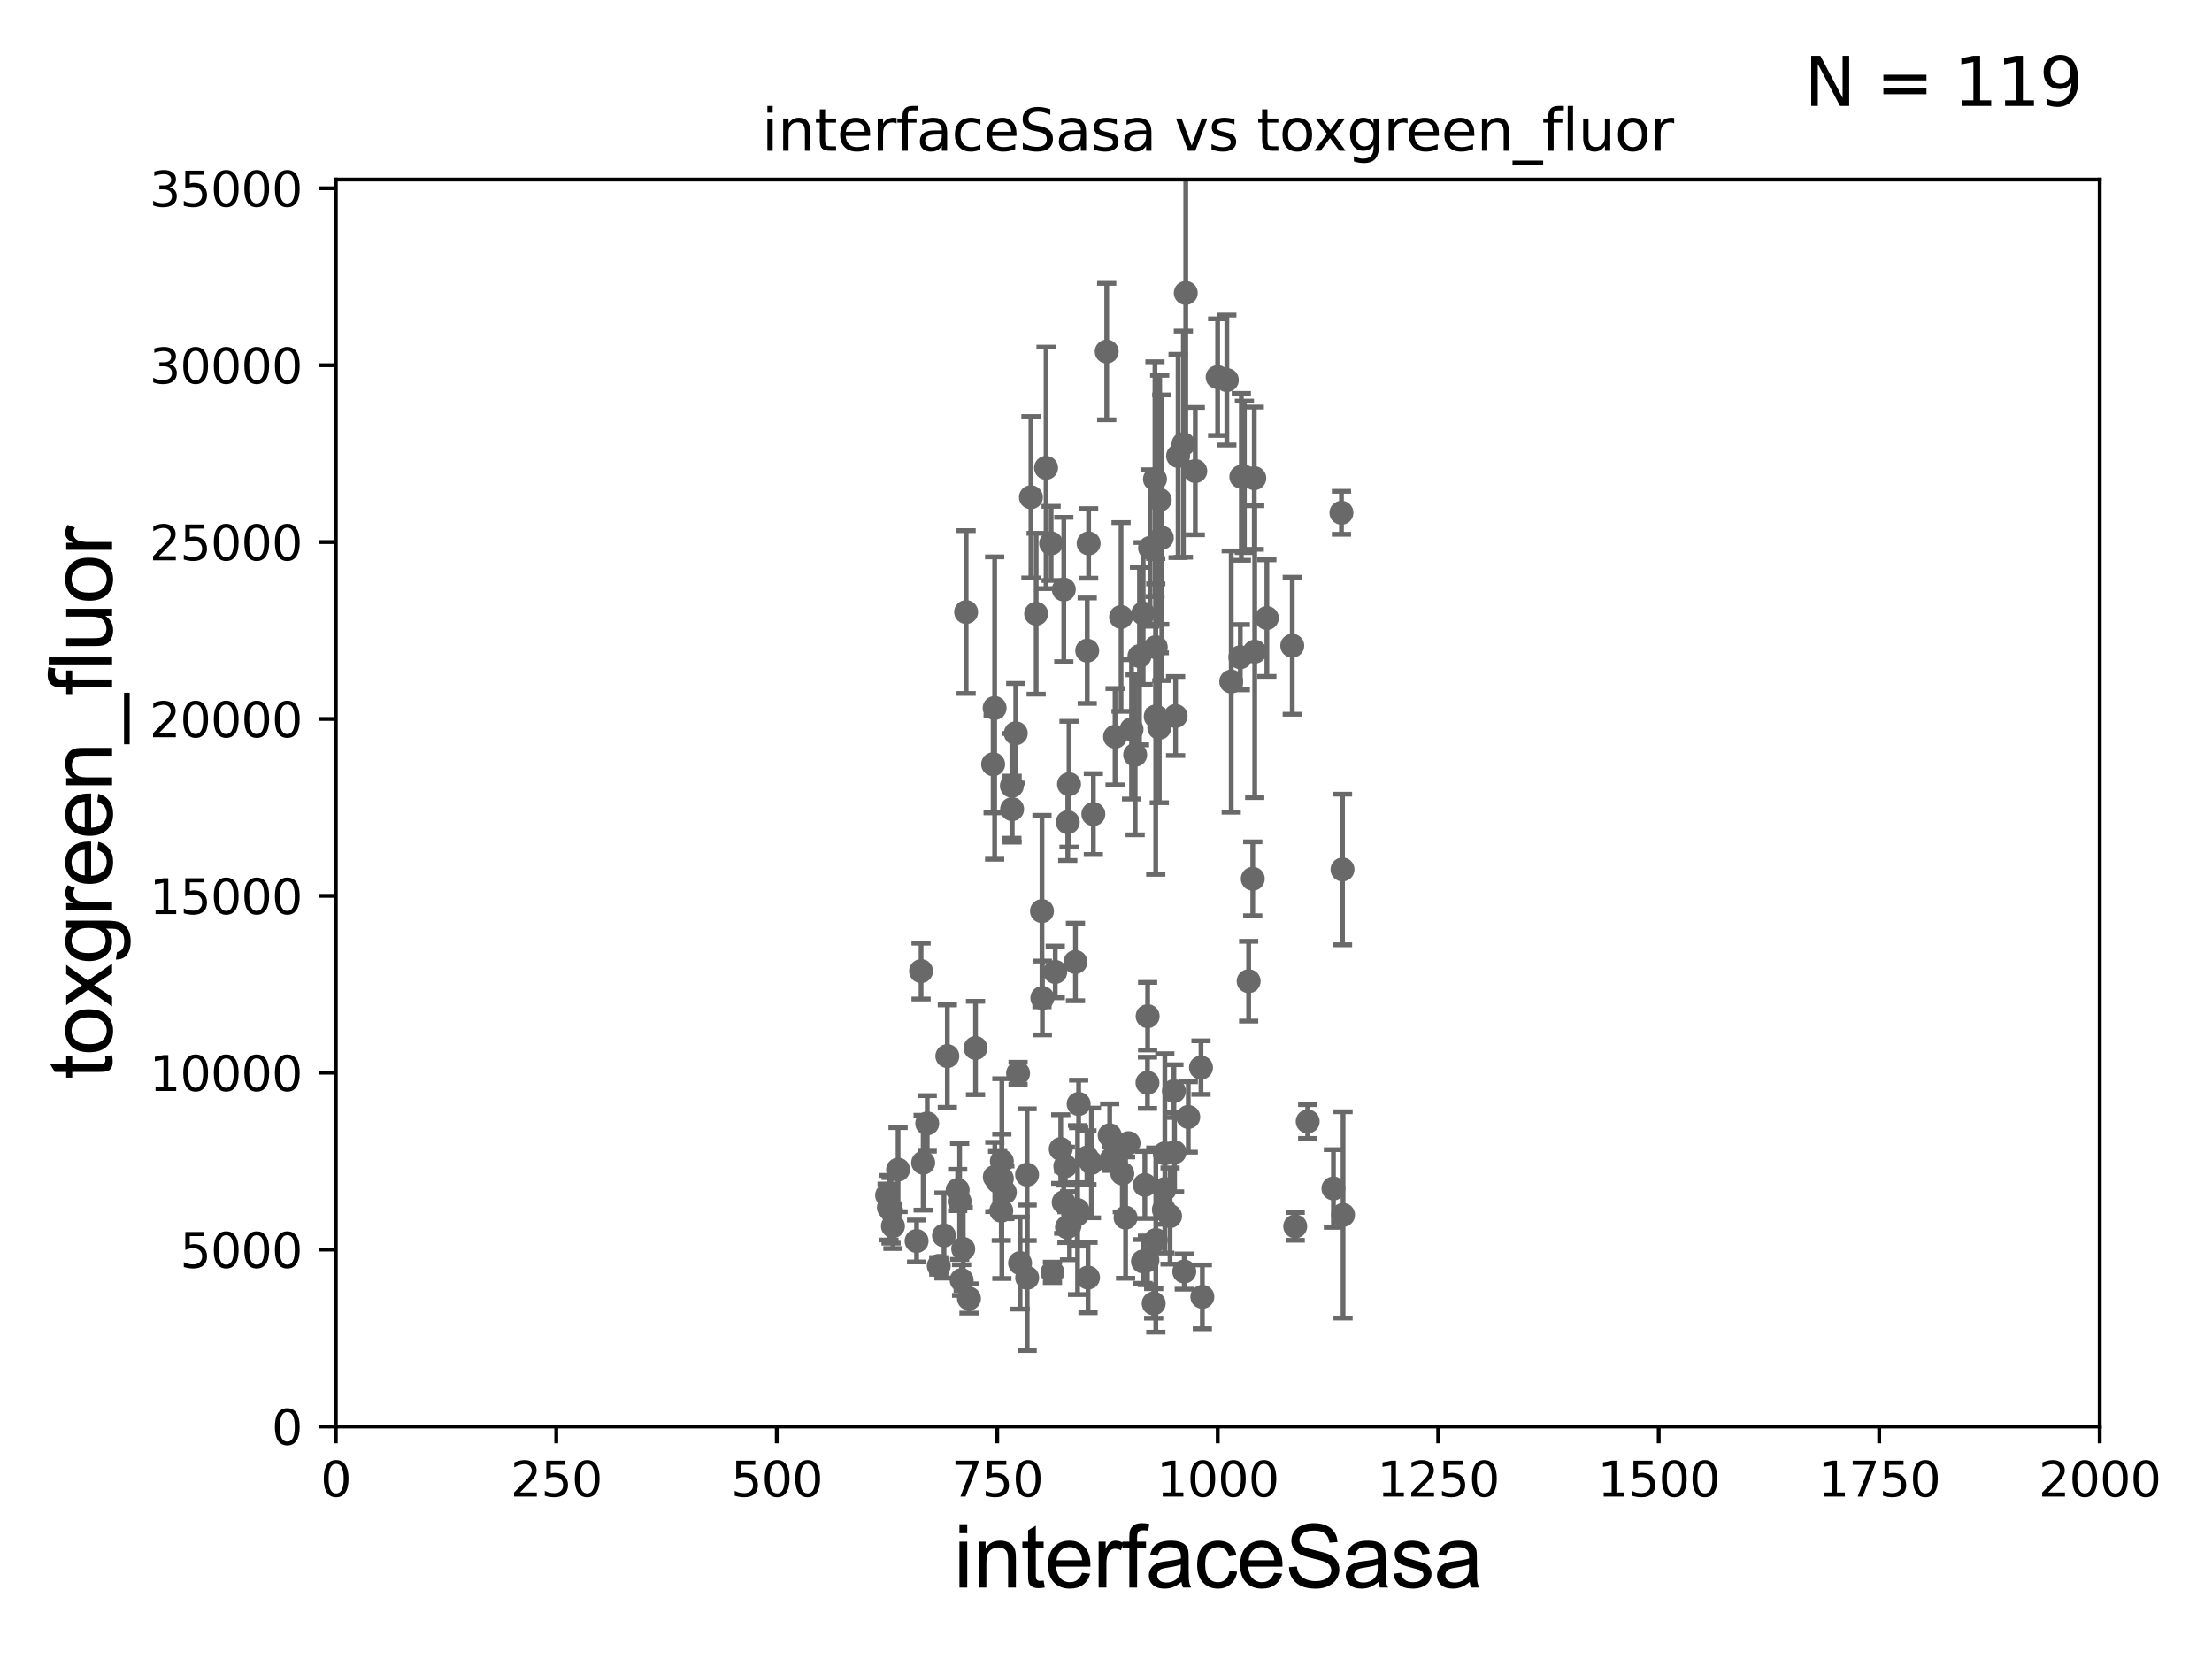<?xml version="1.0" encoding="utf-8" standalone="no"?>
<!DOCTYPE svg PUBLIC "-//W3C//DTD SVG 1.1//EN"
  "http://www.w3.org/Graphics/SVG/1.1/DTD/svg11.dtd">
<svg xmlns:xlink="http://www.w3.org/1999/xlink" width="460.8pt" height="345.6pt" viewBox="0 0 460.8 345.6" xmlns="http://www.w3.org/2000/svg" version="1.1">
 <defs>
  <style type="text/css">*{stroke-linejoin: round; stroke-linecap: butt}</style>
 </defs>
 <g id="figure_1">
  <g id="patch_1">
   <path d="M 0 345.6 
L 460.8 345.6 
L 460.8 0 
L 0 0 
z
" style="fill: #ffffff"/>
  </g>
  <g id="axes_1">
   <g id="patch_2">
    <path d="M 69.95 297.16 
L 437.4 297.16 
L 437.4 37.411 
L 69.95 37.411 
z
" style="fill: #ffffff"/>
   </g>
   <g id="PathCollection_1">
    <defs>
     <path id="m0bb3ff700d" d="M 0 1.118 
C 0.297 1.118 0.581 1 0.791 0.791 
C 1 0.581 1.118 0.297 1.118 0 
C 1.118 -0.297 1 -0.581 0.791 -0.791 
C 0.581 -1 0.297 -1.118 0 -1.118 
C -0.297 -1.118 -0.581 -1 -0.791 -0.791 
C -1 -0.581 -1.118 -0.297 -1.118 0 
C -1.118 0.297 -1 0.581 -0.791 0.791 
C -0.581 1 -0.297 1.118 0 1.118 
z
" style="stroke: #696969"/>
    </defs>
    <g clip-path="url(#p750b5855ef)">
     <use xlink:href="#m0bb3ff700d" x="245.415" y="94.978" style="fill: #696969; stroke: #696969"/>
     <use xlink:href="#m0bb3ff700d" x="193.161" y="234.029" style="fill: #696969; stroke: #696969"/>
     <use xlink:href="#m0bb3ff700d" x="191.877" y="202.296" style="fill: #696969; stroke: #696969"/>
     <use xlink:href="#m0bb3ff700d" x="213.978" y="266.188" style="fill: #696969; stroke: #696969"/>
     <use xlink:href="#m0bb3ff700d" x="235.72" y="151.933" style="fill: #696969; stroke: #696969"/>
     <use xlink:href="#m0bb3ff700d" x="199.502" y="247.897" style="fill: #696969; stroke: #696969"/>
     <use xlink:href="#m0bb3ff700d" x="208.701" y="241.922" style="fill: #696969; stroke: #696969"/>
     <use xlink:href="#m0bb3ff700d" x="240.759" y="149.245" style="fill: #696969; stroke: #696969"/>
     <use xlink:href="#m0bb3ff700d" x="190.944" y="258.526" style="fill: #696969; stroke: #696969"/>
     <use xlink:href="#m0bb3ff700d" x="242.65" y="247.701" style="fill: #696969; stroke: #696969"/>
     <use xlink:href="#m0bb3ff700d" x="224.703" y="229.976" style="fill: #696969; stroke: #696969"/>
     <use xlink:href="#m0bb3ff700d" x="203.222" y="218.317" style="fill: #696969; stroke: #696969"/>
     <use xlink:href="#m0bb3ff700d" x="210.797" y="163.697" style="fill: #696969; stroke: #696969"/>
     <use xlink:href="#m0bb3ff700d" x="209.327" y="248.391" style="fill: #696969; stroke: #696969"/>
     <use xlink:href="#m0bb3ff700d" x="207.202" y="147.5" style="fill: #696969; stroke: #696969"/>
     <use xlink:href="#m0bb3ff700d" x="226.486" y="135.545" style="fill: #696969; stroke: #696969"/>
     <use xlink:href="#m0bb3ff700d" x="187.086" y="243.659" style="fill: #696969; stroke: #696969"/>
     <use xlink:href="#m0bb3ff700d" x="207.237" y="245.186" style="fill: #696969; stroke: #696969"/>
     <use xlink:href="#m0bb3ff700d" x="243.743" y="253.333" style="fill: #696969; stroke: #696969"/>
     <use xlink:href="#m0bb3ff700d" x="279.67" y="181.126" style="fill: #696969; stroke: #696969"/>
     <use xlink:href="#m0bb3ff700d" x="246.701" y="264.892" style="fill: #696969; stroke: #696969"/>
     <use xlink:href="#m0bb3ff700d" x="207.826" y="246.116" style="fill: #696969; stroke: #696969"/>
     <use xlink:href="#m0bb3ff700d" x="263.91" y="128.754" style="fill: #696969; stroke: #696969"/>
     <use xlink:href="#m0bb3ff700d" x="219.247" y="265.067" style="fill: #696969; stroke: #696969"/>
     <use xlink:href="#m0bb3ff700d" x="224.4" y="252.981" style="fill: #696969; stroke: #696969"/>
     <use xlink:href="#m0bb3ff700d" x="250.473" y="270.161" style="fill: #696969; stroke: #696969"/>
     <use xlink:href="#m0bb3ff700d" x="217.062" y="189.796" style="fill: #696969; stroke: #696969"/>
     <use xlink:href="#m0bb3ff700d" x="210.843" y="168.556" style="fill: #696969; stroke: #696969"/>
     <use xlink:href="#m0bb3ff700d" x="231.6" y="241.396" style="fill: #696969; stroke: #696969"/>
     <use xlink:href="#m0bb3ff700d" x="258.38" y="136.912" style="fill: #696969; stroke: #696969"/>
     <use xlink:href="#m0bb3ff700d" x="240.333" y="271.534" style="fill: #696969; stroke: #696969"/>
     <use xlink:href="#m0bb3ff700d" x="261.38" y="135.749" style="fill: #696969; stroke: #696969"/>
     <use xlink:href="#m0bb3ff700d" x="213.959" y="244.705" style="fill: #696969; stroke: #696969"/>
     <use xlink:href="#m0bb3ff700d" x="195.566" y="263.714" style="fill: #696969; stroke: #696969"/>
     <use xlink:href="#m0bb3ff700d" x="200.656" y="260.171" style="fill: #696969; stroke: #696969"/>
     <use xlink:href="#m0bb3ff700d" x="235.099" y="238.14" style="fill: #696969; stroke: #696969"/>
     <use xlink:href="#m0bb3ff700d" x="208.583" y="252.217" style="fill: #696969; stroke: #696969"/>
     <use xlink:href="#m0bb3ff700d" x="260.973" y="183.067" style="fill: #696969; stroke: #696969"/>
     <use xlink:href="#m0bb3ff700d" x="253.655" y="78.559" style="fill: #696969; stroke: #696969"/>
     <use xlink:href="#m0bb3ff700d" x="279.782" y="253.09" style="fill: #696969; stroke: #696969"/>
     <use xlink:href="#m0bb3ff700d" x="221.933" y="242.931" style="fill: #696969; stroke: #696969"/>
     <use xlink:href="#m0bb3ff700d" x="197.35" y="220.006" style="fill: #696969; stroke: #696969"/>
     <use xlink:href="#m0bb3ff700d" x="244.546" y="227.298" style="fill: #696969; stroke: #696969"/>
     <use xlink:href="#m0bb3ff700d" x="200.321" y="266.663" style="fill: #696969; stroke: #696969"/>
     <use xlink:href="#m0bb3ff700d" x="242.455" y="251.989" style="fill: #696969; stroke: #696969"/>
     <use xlink:href="#m0bb3ff700d" x="237.375" y="136.674" style="fill: #696969; stroke: #696969"/>
     <use xlink:href="#m0bb3ff700d" x="220.972" y="239.363" style="fill: #696969; stroke: #696969"/>
     <use xlink:href="#m0bb3ff700d" x="244.683" y="240.023" style="fill: #696969; stroke: #696969"/>
     <use xlink:href="#m0bb3ff700d" x="233.537" y="128.528" style="fill: #696969; stroke: #696969"/>
     <use xlink:href="#m0bb3ff700d" x="185.627" y="252.144" style="fill: #696969; stroke: #696969"/>
     <use xlink:href="#m0bb3ff700d" x="226.429" y="241.152" style="fill: #696969; stroke: #696969"/>
     <use xlink:href="#m0bb3ff700d" x="226.658" y="266.141" style="fill: #696969; stroke: #696969"/>
     <use xlink:href="#m0bb3ff700d" x="269.2" y="134.52" style="fill: #696969; stroke: #696969"/>
     <use xlink:href="#m0bb3ff700d" x="239.073" y="211.691" style="fill: #696969; stroke: #696969"/>
     <use xlink:href="#m0bb3ff700d" x="239.034" y="262.553" style="fill: #696969; stroke: #696969"/>
     <use xlink:href="#m0bb3ff700d" x="212.081" y="223.59" style="fill: #696969; stroke: #696969"/>
     <use xlink:href="#m0bb3ff700d" x="217.141" y="207.894" style="fill: #696969; stroke: #696969"/>
     <use xlink:href="#m0bb3ff700d" x="212.5" y="263.125" style="fill: #696969; stroke: #696969"/>
     <use xlink:href="#m0bb3ff700d" x="208.703" y="245.529" style="fill: #696969; stroke: #696969"/>
     <use xlink:href="#m0bb3ff700d" x="240.778" y="258.322" style="fill: #696969; stroke: #696969"/>
     <use xlink:href="#m0bb3ff700d" x="206.886" y="159.204" style="fill: #696969; stroke: #696969"/>
     <use xlink:href="#m0bb3ff700d" x="186.016" y="255.431" style="fill: #696969; stroke: #696969"/>
     <use xlink:href="#m0bb3ff700d" x="221.584" y="250.46" style="fill: #696969; stroke: #696969"/>
     <use xlink:href="#m0bb3ff700d" x="236.475" y="157.235" style="fill: #696969; stroke: #696969"/>
     <use xlink:href="#m0bb3ff700d" x="258.593" y="99.328" style="fill: #696969; stroke: #696969"/>
     <use xlink:href="#m0bb3ff700d" x="241.505" y="151.608" style="fill: #696969; stroke: #696969"/>
     <use xlink:href="#m0bb3ff700d" x="238.141" y="127.804" style="fill: #696969; stroke: #696969"/>
     <use xlink:href="#m0bb3ff700d" x="227.764" y="169.586" style="fill: #696969; stroke: #696969"/>
     <use xlink:href="#m0bb3ff700d" x="247.539" y="232.681" style="fill: #696969; stroke: #696969"/>
     <use xlink:href="#m0bb3ff700d" x="219.827" y="202.474" style="fill: #696969; stroke: #696969"/>
     <use xlink:href="#m0bb3ff700d" x="260.118" y="204.402" style="fill: #696969; stroke: #696969"/>
     <use xlink:href="#m0bb3ff700d" x="279.448" y="106.821" style="fill: #696969; stroke: #696969"/>
     <use xlink:href="#m0bb3ff700d" x="247.015" y="61.025" style="fill: #696969; stroke: #696969"/>
     <use xlink:href="#m0bb3ff700d" x="261.287" y="99.614" style="fill: #696969; stroke: #696969"/>
     <use xlink:href="#m0bb3ff700d" x="259.227" y="99.335" style="fill: #696969; stroke: #696969"/>
     <use xlink:href="#m0bb3ff700d" x="222.433" y="171.276" style="fill: #696969; stroke: #696969"/>
     <use xlink:href="#m0bb3ff700d" x="222.273" y="255.652" style="fill: #696969; stroke: #696969"/>
     <use xlink:href="#m0bb3ff700d" x="256.486" y="141.982" style="fill: #696969; stroke: #696969"/>
     <use xlink:href="#m0bb3ff700d" x="255.575" y="79.167" style="fill: #696969; stroke: #696969"/>
     <use xlink:href="#m0bb3ff700d" x="221.608" y="122.805" style="fill: #696969; stroke: #696969"/>
     <use xlink:href="#m0bb3ff700d" x="185.192" y="251.586" style="fill: #696969; stroke: #696969"/>
     <use xlink:href="#m0bb3ff700d" x="242.025" y="112.022" style="fill: #696969; stroke: #696969"/>
     <use xlink:href="#m0bb3ff700d" x="233.798" y="244.473" style="fill: #696969; stroke: #696969"/>
     <use xlink:href="#m0bb3ff700d" x="240.599" y="99.816" style="fill: #696969; stroke: #696969"/>
     <use xlink:href="#m0bb3ff700d" x="250.19" y="222.403" style="fill: #696969; stroke: #696969"/>
     <use xlink:href="#m0bb3ff700d" x="215.85" y="127.858" style="fill: #696969; stroke: #696969"/>
     <use xlink:href="#m0bb3ff700d" x="201.262" y="127.504" style="fill: #696969; stroke: #696969"/>
     <use xlink:href="#m0bb3ff700d" x="199.91" y="250.281" style="fill: #696969; stroke: #696969"/>
     <use xlink:href="#m0bb3ff700d" x="230.548" y="73.236" style="fill: #696969; stroke: #696969"/>
     <use xlink:href="#m0bb3ff700d" x="211.6" y="152.757" style="fill: #696969; stroke: #696969"/>
     <use xlink:href="#m0bb3ff700d" x="269.817" y="255.474" style="fill: #696969; stroke: #696969"/>
     <use xlink:href="#m0bb3ff700d" x="234.481" y="253.651" style="fill: #696969; stroke: #696969"/>
     <use xlink:href="#m0bb3ff700d" x="227.362" y="242.266" style="fill: #696969; stroke: #696969"/>
     <use xlink:href="#m0bb3ff700d" x="239.578" y="114.153" style="fill: #696969; stroke: #696969"/>
     <use xlink:href="#m0bb3ff700d" x="241.584" y="104.123" style="fill: #696969; stroke: #696969"/>
     <use xlink:href="#m0bb3ff700d" x="238.488" y="246.844" style="fill: #696969; stroke: #696969"/>
     <use xlink:href="#m0bb3ff700d" x="246.517" y="92.52" style="fill: #696969; stroke: #696969"/>
     <use xlink:href="#m0bb3ff700d" x="244.898" y="149.157" style="fill: #696969; stroke: #696969"/>
     <use xlink:href="#m0bb3ff700d" x="192.313" y="242.21" style="fill: #696969; stroke: #696969"/>
     <use xlink:href="#m0bb3ff700d" x="214.76" y="103.583" style="fill: #696969; stroke: #696969"/>
     <use xlink:href="#m0bb3ff700d" x="240.766" y="134.821" style="fill: #696969; stroke: #696969"/>
     <use xlink:href="#m0bb3ff700d" x="249.001" y="98.139" style="fill: #696969; stroke: #696969"/>
     <use xlink:href="#m0bb3ff700d" x="218.968" y="113.199" style="fill: #696969; stroke: #696969"/>
     <use xlink:href="#m0bb3ff700d" x="222.804" y="255.336" style="fill: #696969; stroke: #696969"/>
     <use xlink:href="#m0bb3ff700d" x="272.413" y="233.628" style="fill: #696969; stroke: #696969"/>
     <use xlink:href="#m0bb3ff700d" x="184.806" y="249.006" style="fill: #696969; stroke: #696969"/>
     <use xlink:href="#m0bb3ff700d" x="238.101" y="262.787" style="fill: #696969; stroke: #696969"/>
     <use xlink:href="#m0bb3ff700d" x="226.779" y="113.2" style="fill: #696969; stroke: #696969"/>
     <use xlink:href="#m0bb3ff700d" x="217.915" y="97.461" style="fill: #696969; stroke: #696969"/>
     <use xlink:href="#m0bb3ff700d" x="224.035" y="200.396" style="fill: #696969; stroke: #696969"/>
     <use xlink:href="#m0bb3ff700d" x="231.169" y="236.498" style="fill: #696969; stroke: #696969"/>
     <use xlink:href="#m0bb3ff700d" x="224.477" y="252.074" style="fill: #696969; stroke: #696969"/>
     <use xlink:href="#m0bb3ff700d" x="222.697" y="163.363" style="fill: #696969; stroke: #696969"/>
     <use xlink:href="#m0bb3ff700d" x="239.039" y="225.561" style="fill: #696969; stroke: #696969"/>
     <use xlink:href="#m0bb3ff700d" x="201.854" y="270.503" style="fill: #696969; stroke: #696969"/>
     <use xlink:href="#m0bb3ff700d" x="196.652" y="257.375" style="fill: #696969; stroke: #696969"/>
     <use xlink:href="#m0bb3ff700d" x="232.288" y="153.471" style="fill: #696969; stroke: #696969"/>
     <use xlink:href="#m0bb3ff700d" x="277.778" y="247.581" style="fill: #696969; stroke: #696969"/>
     <use xlink:href="#m0bb3ff700d" x="242.653" y="240.264" style="fill: #696969; stroke: #696969"/>
    </g>
   </g>
   <g id="matplotlib.axis_1">
    <g id="xtick_1">
     <g id="line2d_1">
      <defs>
       <path id="m72c59bd61c" d="M 0 0 
L 0 3.5 
" style="stroke: #000000; stroke-width: 0.8"/>
      </defs>
      <g>
       <use xlink:href="#m72c59bd61c" x="69.95" y="297.16" style="stroke: #000000; stroke-width: 0.8"/>
      </g>
     </g>
     <g id="text_1">
      <!-- 0 -->
      <g transform="translate(66.769 311.758)scale(0.1 -0.1)">
       <defs>
        <path id="DejaVuSans-30" d="M 2034 4250 
Q 1547 4250 1301 3770 
Q 1056 3291 1056 2328 
Q 1056 1369 1301 889 
Q 1547 409 2034 409 
Q 2525 409 2770 889 
Q 3016 1369 3016 2328 
Q 3016 3291 2770 3770 
Q 2525 4250 2034 4250 
z
M 2034 4750 
Q 2819 4750 3233 4129 
Q 3647 3509 3647 2328 
Q 3647 1150 3233 529 
Q 2819 -91 2034 -91 
Q 1250 -91 836 529 
Q 422 1150 422 2328 
Q 422 3509 836 4129 
Q 1250 4750 2034 4750 
z
" transform="scale(0.016)"/>
       </defs>
       <use xlink:href="#DejaVuSans-30"/>
      </g>
     </g>
    </g>
    <g id="xtick_2">
     <g id="line2d_2">
      <g>
       <use xlink:href="#m72c59bd61c" x="115.881" y="297.16" style="stroke: #000000; stroke-width: 0.8"/>
      </g>
     </g>
     <g id="text_2">
      <!-- 250 -->
      <g transform="translate(106.338 311.758)scale(0.1 -0.1)">
       <defs>
        <path id="DejaVuSans-32" d="M 1228 531 
L 3431 531 
L 3431 0 
L 469 0 
L 469 531 
Q 828 903 1448 1529 
Q 2069 2156 2228 2338 
Q 2531 2678 2651 2914 
Q 2772 3150 2772 3378 
Q 2772 3750 2511 3984 
Q 2250 4219 1831 4219 
Q 1534 4219 1204 4116 
Q 875 4013 500 3803 
L 500 4441 
Q 881 4594 1212 4672 
Q 1544 4750 1819 4750 
Q 2544 4750 2975 4387 
Q 3406 4025 3406 3419 
Q 3406 3131 3298 2873 
Q 3191 2616 2906 2266 
Q 2828 2175 2409 1742 
Q 1991 1309 1228 531 
z
" transform="scale(0.016)"/>
        <path id="DejaVuSans-35" d="M 691 4666 
L 3169 4666 
L 3169 4134 
L 1269 4134 
L 1269 2991 
Q 1406 3038 1543 3061 
Q 1681 3084 1819 3084 
Q 2600 3084 3056 2656 
Q 3513 2228 3513 1497 
Q 3513 744 3044 326 
Q 2575 -91 1722 -91 
Q 1428 -91 1123 -41 
Q 819 9 494 109 
L 494 744 
Q 775 591 1075 516 
Q 1375 441 1709 441 
Q 2250 441 2565 725 
Q 2881 1009 2881 1497 
Q 2881 1984 2565 2268 
Q 2250 2553 1709 2553 
Q 1456 2553 1204 2497 
Q 953 2441 691 2322 
L 691 4666 
z
" transform="scale(0.016)"/>
       </defs>
       <use xlink:href="#DejaVuSans-32"/>
       <use xlink:href="#DejaVuSans-35" x="63.623"/>
       <use xlink:href="#DejaVuSans-30" x="127.246"/>
      </g>
     </g>
    </g>
    <g id="xtick_3">
     <g id="line2d_3">
      <g>
       <use xlink:href="#m72c59bd61c" x="161.812" y="297.16" style="stroke: #000000; stroke-width: 0.8"/>
      </g>
     </g>
     <g id="text_3">
      <!-- 500 -->
      <g transform="translate(152.269 311.758)scale(0.1 -0.1)">
       <use xlink:href="#DejaVuSans-35"/>
       <use xlink:href="#DejaVuSans-30" x="63.623"/>
       <use xlink:href="#DejaVuSans-30" x="127.246"/>
      </g>
     </g>
    </g>
    <g id="xtick_4">
     <g id="line2d_4">
      <g>
       <use xlink:href="#m72c59bd61c" x="207.744" y="297.16" style="stroke: #000000; stroke-width: 0.8"/>
      </g>
     </g>
     <g id="text_4">
      <!-- 750 -->
      <g transform="translate(198.2 311.758)scale(0.1 -0.1)">
       <defs>
        <path id="DejaVuSans-37" d="M 525 4666 
L 3525 4666 
L 3525 4397 
L 1831 0 
L 1172 0 
L 2766 4134 
L 525 4134 
L 525 4666 
z
" transform="scale(0.016)"/>
       </defs>
       <use xlink:href="#DejaVuSans-37"/>
       <use xlink:href="#DejaVuSans-35" x="63.623"/>
       <use xlink:href="#DejaVuSans-30" x="127.246"/>
      </g>
     </g>
    </g>
    <g id="xtick_5">
     <g id="line2d_5">
      <g>
       <use xlink:href="#m72c59bd61c" x="253.675" y="297.16" style="stroke: #000000; stroke-width: 0.8"/>
      </g>
     </g>
     <g id="text_5">
      <!-- 1000 -->
      <g transform="translate(240.95 311.758)scale(0.1 -0.1)">
       <defs>
        <path id="DejaVuSans-31" d="M 794 531 
L 1825 531 
L 1825 4091 
L 703 3866 
L 703 4441 
L 1819 4666 
L 2450 4666 
L 2450 531 
L 3481 531 
L 3481 0 
L 794 0 
L 794 531 
z
" transform="scale(0.016)"/>
       </defs>
       <use xlink:href="#DejaVuSans-31"/>
       <use xlink:href="#DejaVuSans-30" x="63.623"/>
       <use xlink:href="#DejaVuSans-30" x="127.246"/>
       <use xlink:href="#DejaVuSans-30" x="190.869"/>
      </g>
     </g>
    </g>
    <g id="xtick_6">
     <g id="line2d_6">
      <g>
       <use xlink:href="#m72c59bd61c" x="299.606" y="297.16" style="stroke: #000000; stroke-width: 0.8"/>
      </g>
     </g>
     <g id="text_6">
      <!-- 1250 -->
      <g transform="translate(286.881 311.758)scale(0.1 -0.1)">
       <use xlink:href="#DejaVuSans-31"/>
       <use xlink:href="#DejaVuSans-32" x="63.623"/>
       <use xlink:href="#DejaVuSans-35" x="127.246"/>
       <use xlink:href="#DejaVuSans-30" x="190.869"/>
      </g>
     </g>
    </g>
    <g id="xtick_7">
     <g id="line2d_7">
      <g>
       <use xlink:href="#m72c59bd61c" x="345.538" y="297.16" style="stroke: #000000; stroke-width: 0.8"/>
      </g>
     </g>
     <g id="text_7">
      <!-- 1500 -->
      <g transform="translate(332.812 311.758)scale(0.1 -0.1)">
       <use xlink:href="#DejaVuSans-31"/>
       <use xlink:href="#DejaVuSans-35" x="63.623"/>
       <use xlink:href="#DejaVuSans-30" x="127.246"/>
       <use xlink:href="#DejaVuSans-30" x="190.869"/>
      </g>
     </g>
    </g>
    <g id="xtick_8">
     <g id="line2d_8">
      <g>
       <use xlink:href="#m72c59bd61c" x="391.469" y="297.16" style="stroke: #000000; stroke-width: 0.8"/>
      </g>
     </g>
     <g id="text_8">
      <!-- 1750 -->
      <g transform="translate(378.744 311.758)scale(0.1 -0.1)">
       <use xlink:href="#DejaVuSans-31"/>
       <use xlink:href="#DejaVuSans-37" x="63.623"/>
       <use xlink:href="#DejaVuSans-35" x="127.246"/>
       <use xlink:href="#DejaVuSans-30" x="190.869"/>
      </g>
     </g>
    </g>
    <g id="xtick_9">
     <g id="line2d_9">
      <g>
       <use xlink:href="#m72c59bd61c" x="437.4" y="297.16" style="stroke: #000000; stroke-width: 0.8"/>
      </g>
     </g>
     <g id="text_9">
      <!-- 2000 -->
      <g transform="translate(424.675 311.758)scale(0.1 -0.1)">
       <use xlink:href="#DejaVuSans-32"/>
       <use xlink:href="#DejaVuSans-30" x="63.623"/>
       <use xlink:href="#DejaVuSans-30" x="127.246"/>
       <use xlink:href="#DejaVuSans-30" x="190.869"/>
      </g>
     </g>
    </g>
    <g id="text_10">
     <!-- interfaceSasa -->
     <g transform="translate(198.646 330.722)scale(0.18 -0.18)">
      <defs>
       <path id="ArialMT-69" d="M 425 3934 
L 425 4581 
L 988 4581 
L 988 3934 
L 425 3934 
z
M 425 0 
L 425 3319 
L 988 3319 
L 988 0 
L 425 0 
z
" transform="scale(0.016)"/>
       <path id="ArialMT-6e" d="M 422 0 
L 422 3319 
L 928 3319 
L 928 2847 
Q 1294 3394 1984 3394 
Q 2284 3394 2536 3286 
Q 2788 3178 2913 3003 
Q 3038 2828 3088 2588 
Q 3119 2431 3119 2041 
L 3119 0 
L 2556 0 
L 2556 2019 
Q 2556 2363 2490 2533 
Q 2425 2703 2258 2804 
Q 2091 2906 1866 2906 
Q 1506 2906 1245 2678 
Q 984 2450 984 1813 
L 984 0 
L 422 0 
z
" transform="scale(0.016)"/>
       <path id="ArialMT-74" d="M 1650 503 
L 1731 6 
Q 1494 -44 1306 -44 
Q 1000 -44 831 53 
Q 663 150 594 308 
Q 525 466 525 972 
L 525 2881 
L 113 2881 
L 113 3319 
L 525 3319 
L 525 4141 
L 1084 4478 
L 1084 3319 
L 1650 3319 
L 1650 2881 
L 1084 2881 
L 1084 941 
Q 1084 700 1114 631 
Q 1144 563 1211 522 
Q 1278 481 1403 481 
Q 1497 481 1650 503 
z
" transform="scale(0.016)"/>
       <path id="ArialMT-65" d="M 2694 1069 
L 3275 997 
Q 3138 488 2766 206 
Q 2394 -75 1816 -75 
Q 1088 -75 661 373 
Q 234 822 234 1631 
Q 234 2469 665 2931 
Q 1097 3394 1784 3394 
Q 2450 3394 2872 2941 
Q 3294 2488 3294 1666 
Q 3294 1616 3291 1516 
L 816 1516 
Q 847 969 1125 678 
Q 1403 388 1819 388 
Q 2128 388 2347 550 
Q 2566 713 2694 1069 
z
M 847 1978 
L 2700 1978 
Q 2663 2397 2488 2606 
Q 2219 2931 1791 2931 
Q 1403 2931 1139 2672 
Q 875 2413 847 1978 
z
" transform="scale(0.016)"/>
       <path id="ArialMT-72" d="M 416 0 
L 416 3319 
L 922 3319 
L 922 2816 
Q 1116 3169 1280 3281 
Q 1444 3394 1641 3394 
Q 1925 3394 2219 3213 
L 2025 2691 
Q 1819 2813 1613 2813 
Q 1428 2813 1281 2702 
Q 1134 2591 1072 2394 
Q 978 2094 978 1738 
L 978 0 
L 416 0 
z
" transform="scale(0.016)"/>
       <path id="ArialMT-66" d="M 556 0 
L 556 2881 
L 59 2881 
L 59 3319 
L 556 3319 
L 556 3672 
Q 556 4006 616 4169 
Q 697 4388 901 4523 
Q 1106 4659 1475 4659 
Q 1713 4659 2000 4603 
L 1916 4113 
Q 1741 4144 1584 4144 
Q 1328 4144 1222 4034 
Q 1116 3925 1116 3625 
L 1116 3319 
L 1763 3319 
L 1763 2881 
L 1116 2881 
L 1116 0 
L 556 0 
z
" transform="scale(0.016)"/>
       <path id="ArialMT-61" d="M 2588 409 
Q 2275 144 1986 34 
Q 1697 -75 1366 -75 
Q 819 -75 525 192 
Q 231 459 231 875 
Q 231 1119 342 1320 
Q 453 1522 633 1644 
Q 813 1766 1038 1828 
Q 1203 1872 1538 1913 
Q 2219 1994 2541 2106 
Q 2544 2222 2544 2253 
Q 2544 2597 2384 2738 
Q 2169 2928 1744 2928 
Q 1347 2928 1158 2789 
Q 969 2650 878 2297 
L 328 2372 
Q 403 2725 575 2942 
Q 747 3159 1072 3276 
Q 1397 3394 1825 3394 
Q 2250 3394 2515 3294 
Q 2781 3194 2906 3042 
Q 3031 2891 3081 2659 
Q 3109 2516 3109 2141 
L 3109 1391 
Q 3109 606 3145 398 
Q 3181 191 3288 0 
L 2700 0 
Q 2613 175 2588 409 
z
M 2541 1666 
Q 2234 1541 1622 1453 
Q 1275 1403 1131 1340 
Q 988 1278 909 1158 
Q 831 1038 831 891 
Q 831 666 1001 516 
Q 1172 366 1500 366 
Q 1825 366 2078 508 
Q 2331 650 2450 897 
Q 2541 1088 2541 1459 
L 2541 1666 
z
" transform="scale(0.016)"/>
       <path id="ArialMT-63" d="M 2588 1216 
L 3141 1144 
Q 3050 572 2676 248 
Q 2303 -75 1759 -75 
Q 1078 -75 664 370 
Q 250 816 250 1647 
Q 250 2184 428 2587 
Q 606 2991 970 3192 
Q 1334 3394 1763 3394 
Q 2303 3394 2647 3120 
Q 2991 2847 3088 2344 
L 2541 2259 
Q 2463 2594 2264 2762 
Q 2066 2931 1784 2931 
Q 1359 2931 1093 2626 
Q 828 2322 828 1663 
Q 828 994 1084 691 
Q 1341 388 1753 388 
Q 2084 388 2306 591 
Q 2528 794 2588 1216 
z
" transform="scale(0.016)"/>
       <path id="ArialMT-53" d="M 288 1472 
L 859 1522 
Q 900 1178 1048 958 
Q 1197 738 1509 602 
Q 1822 466 2213 466 
Q 2559 466 2825 569 
Q 3091 672 3220 851 
Q 3350 1031 3350 1244 
Q 3350 1459 3225 1620 
Q 3100 1781 2813 1891 
Q 2628 1963 1997 2114 
Q 1366 2266 1113 2400 
Q 784 2572 623 2826 
Q 463 3081 463 3397 
Q 463 3744 659 4045 
Q 856 4347 1234 4503 
Q 1613 4659 2075 4659 
Q 2584 4659 2973 4495 
Q 3363 4331 3572 4012 
Q 3781 3694 3797 3291 
L 3216 3247 
Q 3169 3681 2898 3903 
Q 2628 4125 2100 4125 
Q 1550 4125 1298 3923 
Q 1047 3722 1047 3438 
Q 1047 3191 1225 3031 
Q 1400 2872 2139 2705 
Q 2878 2538 3153 2413 
Q 3553 2228 3743 1945 
Q 3934 1663 3934 1294 
Q 3934 928 3725 604 
Q 3516 281 3123 101 
Q 2731 -78 2241 -78 
Q 1619 -78 1198 103 
Q 778 284 539 648 
Q 300 1013 288 1472 
z
" transform="scale(0.016)"/>
       <path id="ArialMT-73" d="M 197 991 
L 753 1078 
Q 800 744 1014 566 
Q 1228 388 1613 388 
Q 2000 388 2187 545 
Q 2375 703 2375 916 
Q 2375 1106 2209 1216 
Q 2094 1291 1634 1406 
Q 1016 1563 777 1677 
Q 538 1791 414 1992 
Q 291 2194 291 2438 
Q 291 2659 392 2848 
Q 494 3038 669 3163 
Q 800 3259 1026 3326 
Q 1253 3394 1513 3394 
Q 1903 3394 2198 3281 
Q 2494 3169 2634 2976 
Q 2775 2784 2828 2463 
L 2278 2388 
Q 2241 2644 2061 2787 
Q 1881 2931 1553 2931 
Q 1166 2931 1000 2803 
Q 834 2675 834 2503 
Q 834 2394 903 2306 
Q 972 2216 1119 2156 
Q 1203 2125 1616 2013 
Q 2213 1853 2448 1751 
Q 2684 1650 2818 1456 
Q 2953 1263 2953 975 
Q 2953 694 2789 445 
Q 2625 197 2315 61 
Q 2006 -75 1616 -75 
Q 969 -75 630 194 
Q 291 463 197 991 
z
" transform="scale(0.016)"/>
      </defs>
      <use xlink:href="#ArialMT-69"/>
      <use xlink:href="#ArialMT-6e" x="22.217"/>
      <use xlink:href="#ArialMT-74" x="77.832"/>
      <use xlink:href="#ArialMT-65" x="105.615"/>
      <use xlink:href="#ArialMT-72" x="161.23"/>
      <use xlink:href="#ArialMT-66" x="194.531"/>
      <use xlink:href="#ArialMT-61" x="222.314"/>
      <use xlink:href="#ArialMT-63" x="277.93"/>
      <use xlink:href="#ArialMT-65" x="327.93"/>
      <use xlink:href="#ArialMT-53" x="383.545"/>
      <use xlink:href="#ArialMT-61" x="450.244"/>
      <use xlink:href="#ArialMT-73" x="505.859"/>
      <use xlink:href="#ArialMT-61" x="555.859"/>
     </g>
    </g>
   </g>
   <g id="matplotlib.axis_2">
    <g id="ytick_1">
     <g id="line2d_10">
      <defs>
       <path id="m85cf123bd7" d="M 0 0 
L -3.5 0 
" style="stroke: #000000; stroke-width: 0.8"/>
      </defs>
      <g>
       <use xlink:href="#m85cf123bd7" x="69.95" y="297.16" style="stroke: #000000; stroke-width: 0.8"/>
      </g>
     </g>
     <g id="text_11">
      <!-- 0 -->
      <g transform="translate(56.587 300.959)scale(0.1 -0.1)">
       <use xlink:href="#DejaVuSans-30"/>
      </g>
     </g>
    </g>
    <g id="ytick_2">
     <g id="line2d_11">
      <g>
       <use xlink:href="#m85cf123bd7" x="69.95" y="260.313" style="stroke: #000000; stroke-width: 0.8"/>
      </g>
     </g>
     <g id="text_12">
      <!-- 5000 -->
      <g transform="translate(37.5 264.112)scale(0.1 -0.1)">
       <use xlink:href="#DejaVuSans-35"/>
       <use xlink:href="#DejaVuSans-30" x="63.623"/>
       <use xlink:href="#DejaVuSans-30" x="127.246"/>
       <use xlink:href="#DejaVuSans-30" x="190.869"/>
      </g>
     </g>
    </g>
    <g id="ytick_3">
     <g id="line2d_12">
      <g>
       <use xlink:href="#m85cf123bd7" x="69.95" y="223.467" style="stroke: #000000; stroke-width: 0.8"/>
      </g>
     </g>
     <g id="text_13">
      <!-- 10000 -->
      <g transform="translate(31.137 227.266)scale(0.1 -0.1)">
       <use xlink:href="#DejaVuSans-31"/>
       <use xlink:href="#DejaVuSans-30" x="63.623"/>
       <use xlink:href="#DejaVuSans-30" x="127.246"/>
       <use xlink:href="#DejaVuSans-30" x="190.869"/>
       <use xlink:href="#DejaVuSans-30" x="254.492"/>
      </g>
     </g>
    </g>
    <g id="ytick_4">
     <g id="line2d_13">
      <g>
       <use xlink:href="#m85cf123bd7" x="69.95" y="186.62" style="stroke: #000000; stroke-width: 0.8"/>
      </g>
     </g>
     <g id="text_14">
      <!-- 15000 -->
      <g transform="translate(31.137 190.419)scale(0.1 -0.1)">
       <use xlink:href="#DejaVuSans-31"/>
       <use xlink:href="#DejaVuSans-35" x="63.623"/>
       <use xlink:href="#DejaVuSans-30" x="127.246"/>
       <use xlink:href="#DejaVuSans-30" x="190.869"/>
       <use xlink:href="#DejaVuSans-30" x="254.492"/>
      </g>
     </g>
    </g>
    <g id="ytick_5">
     <g id="line2d_14">
      <g>
       <use xlink:href="#m85cf123bd7" x="69.95" y="149.773" style="stroke: #000000; stroke-width: 0.8"/>
      </g>
     </g>
     <g id="text_15">
      <!-- 20000 -->
      <g transform="translate(31.137 153.572)scale(0.1 -0.1)">
       <use xlink:href="#DejaVuSans-32"/>
       <use xlink:href="#DejaVuSans-30" x="63.623"/>
       <use xlink:href="#DejaVuSans-30" x="127.246"/>
       <use xlink:href="#DejaVuSans-30" x="190.869"/>
       <use xlink:href="#DejaVuSans-30" x="254.492"/>
      </g>
     </g>
    </g>
    <g id="ytick_6">
     <g id="line2d_15">
      <g>
       <use xlink:href="#m85cf123bd7" x="69.95" y="112.926" style="stroke: #000000; stroke-width: 0.8"/>
      </g>
     </g>
     <g id="text_16">
      <!-- 25000 -->
      <g transform="translate(31.137 116.726)scale(0.1 -0.1)">
       <use xlink:href="#DejaVuSans-32"/>
       <use xlink:href="#DejaVuSans-35" x="63.623"/>
       <use xlink:href="#DejaVuSans-30" x="127.246"/>
       <use xlink:href="#DejaVuSans-30" x="190.869"/>
       <use xlink:href="#DejaVuSans-30" x="254.492"/>
      </g>
     </g>
    </g>
    <g id="ytick_7">
     <g id="line2d_16">
      <g>
       <use xlink:href="#m85cf123bd7" x="69.95" y="76.08" style="stroke: #000000; stroke-width: 0.8"/>
      </g>
     </g>
     <g id="text_17">
      <!-- 30000 -->
      <g transform="translate(31.137 79.879)scale(0.1 -0.1)">
       <defs>
        <path id="DejaVuSans-33" d="M 2597 2516 
Q 3050 2419 3304 2112 
Q 3559 1806 3559 1356 
Q 3559 666 3084 287 
Q 2609 -91 1734 -91 
Q 1441 -91 1130 -33 
Q 819 25 488 141 
L 488 750 
Q 750 597 1062 519 
Q 1375 441 1716 441 
Q 2309 441 2620 675 
Q 2931 909 2931 1356 
Q 2931 1769 2642 2001 
Q 2353 2234 1838 2234 
L 1294 2234 
L 1294 2753 
L 1863 2753 
Q 2328 2753 2575 2939 
Q 2822 3125 2822 3475 
Q 2822 3834 2567 4026 
Q 2313 4219 1838 4219 
Q 1578 4219 1281 4162 
Q 984 4106 628 3988 
L 628 4550 
Q 988 4650 1302 4700 
Q 1616 4750 1894 4750 
Q 2613 4750 3031 4423 
Q 3450 4097 3450 3541 
Q 3450 3153 3228 2886 
Q 3006 2619 2597 2516 
z
" transform="scale(0.016)"/>
       </defs>
       <use xlink:href="#DejaVuSans-33"/>
       <use xlink:href="#DejaVuSans-30" x="63.623"/>
       <use xlink:href="#DejaVuSans-30" x="127.246"/>
       <use xlink:href="#DejaVuSans-30" x="190.869"/>
       <use xlink:href="#DejaVuSans-30" x="254.492"/>
      </g>
     </g>
    </g>
    <g id="ytick_8">
     <g id="line2d_17">
      <g>
       <use xlink:href="#m85cf123bd7" x="69.95" y="39.233" style="stroke: #000000; stroke-width: 0.8"/>
      </g>
     </g>
     <g id="text_18">
      <!-- 35000 -->
      <g transform="translate(31.137 43.032)scale(0.1 -0.1)">
       <use xlink:href="#DejaVuSans-33"/>
       <use xlink:href="#DejaVuSans-35" x="63.623"/>
       <use xlink:href="#DejaVuSans-30" x="127.246"/>
       <use xlink:href="#DejaVuSans-30" x="190.869"/>
       <use xlink:href="#DejaVuSans-30" x="254.492"/>
      </g>
     </g>
    </g>
    <g id="text_19">
     <!-- toxgreen_fluor -->
     <g transform="translate(23.349 224.818)rotate(-90)scale(0.18 -0.18)">
      <defs>
       <path id="ArialMT-6f" d="M 213 1659 
Q 213 2581 725 3025 
Q 1153 3394 1769 3394 
Q 2453 3394 2887 2945 
Q 3322 2497 3322 1706 
Q 3322 1066 3130 698 
Q 2938 331 2570 128 
Q 2203 -75 1769 -75 
Q 1072 -75 642 372 
Q 213 819 213 1659 
z
M 791 1659 
Q 791 1022 1069 705 
Q 1347 388 1769 388 
Q 2188 388 2466 706 
Q 2744 1025 2744 1678 
Q 2744 2294 2464 2611 
Q 2184 2928 1769 2928 
Q 1347 2928 1069 2612 
Q 791 2297 791 1659 
z
" transform="scale(0.016)"/>
       <path id="ArialMT-78" d="M 47 0 
L 1259 1725 
L 138 3319 
L 841 3319 
L 1350 2541 
Q 1494 2319 1581 2169 
Q 1719 2375 1834 2534 
L 2394 3319 
L 3066 3319 
L 1919 1756 
L 3153 0 
L 2463 0 
L 1781 1031 
L 1600 1309 
L 728 0 
L 47 0 
z
" transform="scale(0.016)"/>
       <path id="ArialMT-67" d="M 319 -275 
L 866 -356 
Q 900 -609 1056 -725 
Q 1266 -881 1628 -881 
Q 2019 -881 2231 -725 
Q 2444 -569 2519 -288 
Q 2563 -116 2559 434 
Q 2191 0 1641 0 
Q 956 0 581 494 
Q 206 988 206 1678 
Q 206 2153 378 2554 
Q 550 2956 876 3175 
Q 1203 3394 1644 3394 
Q 2231 3394 2613 2919 
L 2613 3319 
L 3131 3319 
L 3131 450 
Q 3131 -325 2973 -648 
Q 2816 -972 2473 -1159 
Q 2131 -1347 1631 -1347 
Q 1038 -1347 672 -1080 
Q 306 -813 319 -275 
z
M 784 1719 
Q 784 1066 1043 766 
Q 1303 466 1694 466 
Q 2081 466 2343 764 
Q 2606 1063 2606 1700 
Q 2606 2309 2336 2618 
Q 2066 2928 1684 2928 
Q 1309 2928 1046 2623 
Q 784 2319 784 1719 
z
" transform="scale(0.016)"/>
       <path id="ArialMT-5f" d="M -97 -1272 
L -97 -866 
L 3631 -866 
L 3631 -1272 
L -97 -1272 
z
" transform="scale(0.016)"/>
       <path id="ArialMT-6c" d="M 409 0 
L 409 4581 
L 972 4581 
L 972 0 
L 409 0 
z
" transform="scale(0.016)"/>
       <path id="ArialMT-75" d="M 2597 0 
L 2597 488 
Q 2209 -75 1544 -75 
Q 1250 -75 995 37 
Q 741 150 617 320 
Q 494 491 444 738 
Q 409 903 409 1263 
L 409 3319 
L 972 3319 
L 972 1478 
Q 972 1038 1006 884 
Q 1059 663 1231 536 
Q 1403 409 1656 409 
Q 1909 409 2131 539 
Q 2353 669 2445 892 
Q 2538 1116 2538 1541 
L 2538 3319 
L 3100 3319 
L 3100 0 
L 2597 0 
z
" transform="scale(0.016)"/>
      </defs>
      <use xlink:href="#ArialMT-74"/>
      <use xlink:href="#ArialMT-6f" x="27.783"/>
      <use xlink:href="#ArialMT-78" x="83.398"/>
      <use xlink:href="#ArialMT-67" x="133.398"/>
      <use xlink:href="#ArialMT-72" x="189.014"/>
      <use xlink:href="#ArialMT-65" x="222.314"/>
      <use xlink:href="#ArialMT-65" x="277.93"/>
      <use xlink:href="#ArialMT-6e" x="333.545"/>
      <use xlink:href="#ArialMT-5f" x="389.16"/>
      <use xlink:href="#ArialMT-66" x="444.775"/>
      <use xlink:href="#ArialMT-6c" x="472.559"/>
      <use xlink:href="#ArialMT-75" x="494.775"/>
      <use xlink:href="#ArialMT-6f" x="550.391"/>
      <use xlink:href="#ArialMT-72" x="606.006"/>
     </g>
    </g>
   </g>
   <g id="LineCollection_1">
    <path d="M 245.415 116.151 
L 245.415 73.806 
" clip-path="url(#p750b5855ef)" style="fill: none; stroke: #696969"/>
    <path d="M 193.161 239.807 
L 193.161 228.251 
" clip-path="url(#p750b5855ef)" style="fill: none; stroke: #696969"/>
    <path d="M 191.877 208.116 
L 191.877 196.477 
" clip-path="url(#p750b5855ef)" style="fill: none; stroke: #696969"/>
    <path d="M 213.978 281.34 
L 213.978 251.037 
" clip-path="url(#p750b5855ef)" style="fill: none; stroke: #696969"/>
    <path d="M 235.72 166.451 
L 235.72 137.415 
" clip-path="url(#p750b5855ef)" style="fill: none; stroke: #696969"/>
    <path d="M 199.502 252.204 
L 199.502 243.591 
" clip-path="url(#p750b5855ef)" style="fill: none; stroke: #696969"/>
    <path d="M 208.701 247.585 
L 208.701 236.259 
" clip-path="url(#p750b5855ef)" style="fill: none; stroke: #696969"/>
    <path d="M 240.759 182.133 
L 240.759 116.358 
" clip-path="url(#p750b5855ef)" style="fill: none; stroke: #696969"/>
    <path d="M 190.944 262.89 
L 190.944 254.161 
" clip-path="url(#p750b5855ef)" style="fill: none; stroke: #696969"/>
    <path d="M 242.65 248.617 
L 242.65 246.784 
" clip-path="url(#p750b5855ef)" style="fill: none; stroke: #696969"/>
    <path d="M 224.703 234.931 
L 224.703 225.021 
" clip-path="url(#p750b5855ef)" style="fill: none; stroke: #696969"/>
    <path d="M 203.222 228.039 
L 203.222 208.594 
" clip-path="url(#p750b5855ef)" style="fill: none; stroke: #696969"/>
    <path d="M 210.797 174.604 
L 210.797 152.79 
" clip-path="url(#p750b5855ef)" style="fill: none; stroke: #696969"/>
    <path d="M 209.327 253.88 
L 209.327 242.903 
" clip-path="url(#p750b5855ef)" style="fill: none; stroke: #696969"/>
    <path d="M 207.202 178.987 
L 207.202 116.012 
" clip-path="url(#p750b5855ef)" style="fill: none; stroke: #696969"/>
    <path d="M 226.486 146.524 
L 226.486 124.566 
" clip-path="url(#p750b5855ef)" style="fill: none; stroke: #696969"/>
    <path d="M 187.086 252.411 
L 187.086 234.907 
" clip-path="url(#p750b5855ef)" style="fill: none; stroke: #696969"/>
    <path d="M 207.237 252.405 
L 207.237 237.966 
" clip-path="url(#p750b5855ef)" style="fill: none; stroke: #696969"/>
    <path d="M 243.743 263.354 
L 243.743 243.313 
" clip-path="url(#p750b5855ef)" style="fill: none; stroke: #696969"/>
    <path d="M 279.67 196.817 
L 279.67 165.436 
" clip-path="url(#p750b5855ef)" style="fill: none; stroke: #696969"/>
    <path d="M 246.701 268.557 
L 246.701 261.227 
" clip-path="url(#p750b5855ef)" style="fill: none; stroke: #696969"/>
    <path d="M 207.826 252.373 
L 207.826 239.859 
" clip-path="url(#p750b5855ef)" style="fill: none; stroke: #696969"/>
    <path d="M 263.91 140.897 
L 263.91 116.611 
" clip-path="url(#p750b5855ef)" style="fill: none; stroke: #696969"/>
    <path d="M 219.247 267.194 
L 219.247 262.94 
" clip-path="url(#p750b5855ef)" style="fill: none; stroke: #696969"/>
    <path d="M 224.4 259.587 
L 224.4 246.375 
" clip-path="url(#p750b5855ef)" style="fill: none; stroke: #696969"/>
    <path d="M 250.473 276.811 
L 250.473 263.511 
" clip-path="url(#p750b5855ef)" style="fill: none; stroke: #696969"/>
    <path d="M 217.062 209.736 
L 217.062 169.856 
" clip-path="url(#p750b5855ef)" style="fill: none; stroke: #696969"/>
    <path d="M 210.843 175.436 
L 210.843 161.675 
" clip-path="url(#p750b5855ef)" style="fill: none; stroke: #696969"/>
    <path d="M 231.6 243.837 
L 231.6 238.955 
" clip-path="url(#p750b5855ef)" style="fill: none; stroke: #696969"/>
    <path d="M 258.38 143.717 
L 258.38 130.108 
" clip-path="url(#p750b5855ef)" style="fill: none; stroke: #696969"/>
    <path d="M 240.333 274.604 
L 240.333 268.463 
" clip-path="url(#p750b5855ef)" style="fill: none; stroke: #696969"/>
    <path d="M 261.38 166.151 
L 261.38 105.348 
" clip-path="url(#p750b5855ef)" style="fill: none; stroke: #696969"/>
    <path d="M 213.959 258.426 
L 213.959 230.985 
" clip-path="url(#p750b5855ef)" style="fill: none; stroke: #696969"/>
    <path d="M 195.566 265.447 
L 195.566 261.981 
" clip-path="url(#p750b5855ef)" style="fill: none; stroke: #696969"/>
    <path d="M 200.656 268.84 
L 200.656 251.501 
" clip-path="url(#p750b5855ef)" style="fill: none; stroke: #696969"/>
    <path d="M 235.099 238.976 
L 235.099 237.303 
" clip-path="url(#p750b5855ef)" style="fill: none; stroke: #696969"/>
    <path d="M 208.583 258.412 
L 208.583 246.023 
" clip-path="url(#p750b5855ef)" style="fill: none; stroke: #696969"/>
    <path d="M 260.973 190.762 
L 260.973 175.372 
" clip-path="url(#p750b5855ef)" style="fill: none; stroke: #696969"/>
    <path d="M 253.655 90.71 
L 253.655 66.407 
" clip-path="url(#p750b5855ef)" style="fill: none; stroke: #696969"/>
    <path d="M 279.782 274.582 
L 279.782 231.597 
" clip-path="url(#p750b5855ef)" style="fill: none; stroke: #696969"/>
    <path d="M 221.933 246.895 
L 221.933 238.966 
" clip-path="url(#p750b5855ef)" style="fill: none; stroke: #696969"/>
    <path d="M 197.35 230.674 
L 197.35 209.338 
" clip-path="url(#p750b5855ef)" style="fill: none; stroke: #696969"/>
    <path d="M 244.546 232.792 
L 244.546 221.803 
" clip-path="url(#p750b5855ef)" style="fill: none; stroke: #696969"/>
    <path d="M 200.321 269.855 
L 200.321 263.471 
" clip-path="url(#p750b5855ef)" style="fill: none; stroke: #696969"/>
    <path d="M 242.455 255.044 
L 242.455 248.934 
" clip-path="url(#p750b5855ef)" style="fill: none; stroke: #696969"/>
    <path d="M 237.375 155.162 
L 237.375 118.186 
" clip-path="url(#p750b5855ef)" style="fill: none; stroke: #696969"/>
    <path d="M 220.972 246.513 
L 220.972 232.212 
" clip-path="url(#p750b5855ef)" style="fill: none; stroke: #696969"/>
    <path d="M 244.683 248.26 
L 244.683 231.786 
" clip-path="url(#p750b5855ef)" style="fill: none; stroke: #696969"/>
    <path d="M 233.537 148.187 
L 233.537 108.869 
" clip-path="url(#p750b5855ef)" style="fill: none; stroke: #696969"/>
    <path d="M 185.627 258.98 
L 185.627 245.307 
" clip-path="url(#p750b5855ef)" style="fill: none; stroke: #696969"/>
    <path d="M 226.429 246.758 
L 226.429 235.545 
" clip-path="url(#p750b5855ef)" style="fill: none; stroke: #696969"/>
    <path d="M 226.658 273.47 
L 226.658 258.811 
" clip-path="url(#p750b5855ef)" style="fill: none; stroke: #696969"/>
    <path d="M 269.2 148.791 
L 269.2 120.248 
" clip-path="url(#p750b5855ef)" style="fill: none; stroke: #696969"/>
    <path d="M 239.073 218.73 
L 239.073 204.652 
" clip-path="url(#p750b5855ef)" style="fill: none; stroke: #696969"/>
    <path d="M 239.034 267.631 
L 239.034 257.474 
" clip-path="url(#p750b5855ef)" style="fill: none; stroke: #696969"/>
    <path d="M 212.081 225.89 
L 212.081 221.289 
" clip-path="url(#p750b5855ef)" style="fill: none; stroke: #696969"/>
    <path d="M 217.141 215.59 
L 217.141 200.198 
" clip-path="url(#p750b5855ef)" style="fill: none; stroke: #696969"/>
    <path d="M 212.5 272.716 
L 212.5 253.533 
" clip-path="url(#p750b5855ef)" style="fill: none; stroke: #696969"/>
    <path d="M 208.703 266.341 
L 208.703 224.717 
" clip-path="url(#p750b5855ef)" style="fill: none; stroke: #696969"/>
    <path d="M 240.778 277.515 
L 240.778 239.129 
" clip-path="url(#p750b5855ef)" style="fill: none; stroke: #696969"/>
    <path d="M 206.886 169.327 
L 206.886 149.081 
" clip-path="url(#p750b5855ef)" style="fill: none; stroke: #696969"/>
    <path d="M 186.016 260.092 
L 186.016 250.77 
" clip-path="url(#p750b5855ef)" style="fill: none; stroke: #696969"/>
    <path d="M 221.584 256.922 
L 221.584 243.998 
" clip-path="url(#p750b5855ef)" style="fill: none; stroke: #696969"/>
    <path d="M 236.475 173.908 
L 236.475 140.562 
" clip-path="url(#p750b5855ef)" style="fill: none; stroke: #696969"/>
    <path d="M 258.593 116.714 
L 258.593 81.941 
" clip-path="url(#p750b5855ef)" style="fill: none; stroke: #696969"/>
    <path d="M 241.505 167.218 
L 241.505 135.999 
" clip-path="url(#p750b5855ef)" style="fill: none; stroke: #696969"/>
    <path d="M 238.141 142.585 
L 238.141 113.023 
" clip-path="url(#p750b5855ef)" style="fill: none; stroke: #696969"/>
    <path d="M 227.764 178.005 
L 227.764 161.167 
" clip-path="url(#p750b5855ef)" style="fill: none; stroke: #696969"/>
    <path d="M 247.539 240.017 
L 247.539 225.346 
" clip-path="url(#p750b5855ef)" style="fill: none; stroke: #696969"/>
    <path d="M 219.827 207.86 
L 219.827 197.089 
" clip-path="url(#p750b5855ef)" style="fill: none; stroke: #696969"/>
    <path d="M 260.118 212.713 
L 260.118 196.092 
" clip-path="url(#p750b5855ef)" style="fill: none; stroke: #696969"/>
    <path d="M 279.448 111.305 
L 279.448 102.337 
" clip-path="url(#p750b5855ef)" style="fill: none; stroke: #696969"/>
    <path d="M 247.015 96.355 
L 247.015 25.695 
" clip-path="url(#p750b5855ef)" style="fill: none; stroke: #696969"/>
    <path d="M 261.287 114.436 
L 261.287 84.791 
" clip-path="url(#p750b5855ef)" style="fill: none; stroke: #696969"/>
    <path d="M 259.227 115.11 
L 259.227 83.56 
" clip-path="url(#p750b5855ef)" style="fill: none; stroke: #696969"/>
    <path d="M 222.433 179.252 
L 222.433 163.3 
" clip-path="url(#p750b5855ef)" style="fill: none; stroke: #696969"/>
    <path d="M 222.273 258.851 
L 222.273 252.452 
" clip-path="url(#p750b5855ef)" style="fill: none; stroke: #696969"/>
    <path d="M 256.486 169.197 
L 256.486 114.767 
" clip-path="url(#p750b5855ef)" style="fill: none; stroke: #696969"/>
    <path d="M 255.575 92.714 
L 255.575 65.62 
" clip-path="url(#p750b5855ef)" style="fill: none; stroke: #696969"/>
    <path d="M 221.608 137.84 
L 221.608 107.77 
" clip-path="url(#p750b5855ef)" style="fill: none; stroke: #696969"/>
    <path d="M 185.192 258.313 
L 185.192 244.858 
" clip-path="url(#p750b5855ef)" style="fill: none; stroke: #696969"/>
    <path d="M 242.025 141.774 
L 242.025 82.269 
" clip-path="url(#p750b5855ef)" style="fill: none; stroke: #696969"/>
    <path d="M 233.798 252.453 
L 233.798 236.492 
" clip-path="url(#p750b5855ef)" style="fill: none; stroke: #696969"/>
    <path d="M 240.599 124.269 
L 240.599 75.362 
" clip-path="url(#p750b5855ef)" style="fill: none; stroke: #696969"/>
    <path d="M 250.19 227.988 
L 250.19 216.818 
" clip-path="url(#p750b5855ef)" style="fill: none; stroke: #696969"/>
    <path d="M 215.85 144.611 
L 215.85 111.105 
" clip-path="url(#p750b5855ef)" style="fill: none; stroke: #696969"/>
    <path d="M 201.262 144.466 
L 201.262 110.543 
" clip-path="url(#p750b5855ef)" style="fill: none; stroke: #696969"/>
    <path d="M 199.91 262.356 
L 199.91 238.205 
" clip-path="url(#p750b5855ef)" style="fill: none; stroke: #696969"/>
    <path d="M 230.548 87.444 
L 230.548 59.027 
" clip-path="url(#p750b5855ef)" style="fill: none; stroke: #696969"/>
    <path d="M 211.6 163.132 
L 211.6 142.383 
" clip-path="url(#p750b5855ef)" style="fill: none; stroke: #696969"/>
    <path d="M 269.817 258.374 
L 269.817 252.573 
" clip-path="url(#p750b5855ef)" style="fill: none; stroke: #696969"/>
    <path d="M 234.481 266.292 
L 234.481 241.009 
" clip-path="url(#p750b5855ef)" style="fill: none; stroke: #696969"/>
    <path d="M 227.362 253.693 
L 227.362 230.838 
" clip-path="url(#p750b5855ef)" style="fill: none; stroke: #696969"/>
    <path d="M 239.578 130.45 
L 239.578 97.856 
" clip-path="url(#p750b5855ef)" style="fill: none; stroke: #696969"/>
    <path d="M 241.584 130.062 
L 241.584 78.185 
" clip-path="url(#p750b5855ef)" style="fill: none; stroke: #696969"/>
    <path d="M 238.488 253.824 
L 238.488 239.865 
" clip-path="url(#p750b5855ef)" style="fill: none; stroke: #696969"/>
    <path d="M 246.517 116.081 
L 246.517 68.96 
" clip-path="url(#p750b5855ef)" style="fill: none; stroke: #696969"/>
    <path d="M 244.898 157.392 
L 244.898 140.923 
" clip-path="url(#p750b5855ef)" style="fill: none; stroke: #696969"/>
    <path d="M 192.313 252.089 
L 192.313 232.331 
" clip-path="url(#p750b5855ef)" style="fill: none; stroke: #696969"/>
    <path d="M 214.76 120.391 
L 214.76 86.776 
" clip-path="url(#p750b5855ef)" style="fill: none; stroke: #696969"/>
    <path d="M 240.766 148.013 
L 240.766 121.628 
" clip-path="url(#p750b5855ef)" style="fill: none; stroke: #696969"/>
    <path d="M 249.001 111.411 
L 249.001 84.868 
" clip-path="url(#p750b5855ef)" style="fill: none; stroke: #696969"/>
    <path d="M 218.968 120.924 
L 218.968 105.473 
" clip-path="url(#p750b5855ef)" style="fill: none; stroke: #696969"/>
    <path d="M 222.804 262.431 
L 222.804 248.241 
" clip-path="url(#p750b5855ef)" style="fill: none; stroke: #696969"/>
    <path d="M 272.413 237.151 
L 272.413 230.105 
" clip-path="url(#p750b5855ef)" style="fill: none; stroke: #696969"/>
    <path d="M 184.806 251.356 
L 184.806 246.655 
" clip-path="url(#p750b5855ef)" style="fill: none; stroke: #696969"/>
    <path d="M 238.101 267.343 
L 238.101 258.23 
" clip-path="url(#p750b5855ef)" style="fill: none; stroke: #696969"/>
    <path d="M 226.779 120.445 
L 226.779 105.956 
" clip-path="url(#p750b5855ef)" style="fill: none; stroke: #696969"/>
    <path d="M 217.915 122.618 
L 217.915 72.305 
" clip-path="url(#p750b5855ef)" style="fill: none; stroke: #696969"/>
    <path d="M 224.035 208.478 
L 224.035 192.314 
" clip-path="url(#p750b5855ef)" style="fill: none; stroke: #696969"/>
    <path d="M 231.169 243.044 
L 231.169 229.951 
" clip-path="url(#p750b5855ef)" style="fill: none; stroke: #696969"/>
    <path d="M 224.477 269.683 
L 224.477 234.465 
" clip-path="url(#p750b5855ef)" style="fill: none; stroke: #696969"/>
    <path d="M 222.697 176.463 
L 222.697 150.262 
" clip-path="url(#p750b5855ef)" style="fill: none; stroke: #696969"/>
    <path d="M 239.039 230.894 
L 239.039 220.228 
" clip-path="url(#p750b5855ef)" style="fill: none; stroke: #696969"/>
    <path d="M 201.854 273.548 
L 201.854 267.458 
" clip-path="url(#p750b5855ef)" style="fill: none; stroke: #696969"/>
    <path d="M 196.652 266.261 
L 196.652 248.49 
" clip-path="url(#p750b5855ef)" style="fill: none; stroke: #696969"/>
    <path d="M 232.288 163.505 
L 232.288 143.438 
" clip-path="url(#p750b5855ef)" style="fill: none; stroke: #696969"/>
    <path d="M 277.778 255.675 
L 277.778 239.488 
" clip-path="url(#p750b5855ef)" style="fill: none; stroke: #696969"/>
    <path d="M 242.653 261.026 
L 242.653 219.503 
" clip-path="url(#p750b5855ef)" style="fill: none; stroke: #696969"/>
   </g>
   <g id="line2d_18">
    <defs>
     <path id="m56974f3fce" d="M 2 0 
L -2 -0 
" style="stroke: #696969"/>
    </defs>
    <g clip-path="url(#p750b5855ef)">
     <use xlink:href="#m56974f3fce" x="245.415" y="116.151" style="fill: #696969; stroke: #696969"/>
     <use xlink:href="#m56974f3fce" x="193.161" y="239.807" style="fill: #696969; stroke: #696969"/>
     <use xlink:href="#m56974f3fce" x="191.877" y="208.116" style="fill: #696969; stroke: #696969"/>
     <use xlink:href="#m56974f3fce" x="213.978" y="281.34" style="fill: #696969; stroke: #696969"/>
     <use xlink:href="#m56974f3fce" x="235.72" y="166.451" style="fill: #696969; stroke: #696969"/>
     <use xlink:href="#m56974f3fce" x="199.502" y="252.204" style="fill: #696969; stroke: #696969"/>
     <use xlink:href="#m56974f3fce" x="208.701" y="247.585" style="fill: #696969; stroke: #696969"/>
     <use xlink:href="#m56974f3fce" x="240.759" y="182.133" style="fill: #696969; stroke: #696969"/>
     <use xlink:href="#m56974f3fce" x="190.944" y="262.89" style="fill: #696969; stroke: #696969"/>
     <use xlink:href="#m56974f3fce" x="242.65" y="248.617" style="fill: #696969; stroke: #696969"/>
     <use xlink:href="#m56974f3fce" x="224.703" y="234.931" style="fill: #696969; stroke: #696969"/>
     <use xlink:href="#m56974f3fce" x="203.222" y="228.039" style="fill: #696969; stroke: #696969"/>
     <use xlink:href="#m56974f3fce" x="210.797" y="174.604" style="fill: #696969; stroke: #696969"/>
     <use xlink:href="#m56974f3fce" x="209.327" y="253.88" style="fill: #696969; stroke: #696969"/>
     <use xlink:href="#m56974f3fce" x="207.202" y="178.987" style="fill: #696969; stroke: #696969"/>
     <use xlink:href="#m56974f3fce" x="226.486" y="146.524" style="fill: #696969; stroke: #696969"/>
     <use xlink:href="#m56974f3fce" x="187.086" y="252.411" style="fill: #696969; stroke: #696969"/>
     <use xlink:href="#m56974f3fce" x="207.237" y="252.405" style="fill: #696969; stroke: #696969"/>
     <use xlink:href="#m56974f3fce" x="243.743" y="263.354" style="fill: #696969; stroke: #696969"/>
     <use xlink:href="#m56974f3fce" x="279.67" y="196.817" style="fill: #696969; stroke: #696969"/>
     <use xlink:href="#m56974f3fce" x="246.701" y="268.557" style="fill: #696969; stroke: #696969"/>
     <use xlink:href="#m56974f3fce" x="207.826" y="252.373" style="fill: #696969; stroke: #696969"/>
     <use xlink:href="#m56974f3fce" x="263.91" y="140.897" style="fill: #696969; stroke: #696969"/>
     <use xlink:href="#m56974f3fce" x="219.247" y="267.194" style="fill: #696969; stroke: #696969"/>
     <use xlink:href="#m56974f3fce" x="224.4" y="259.587" style="fill: #696969; stroke: #696969"/>
     <use xlink:href="#m56974f3fce" x="250.473" y="276.811" style="fill: #696969; stroke: #696969"/>
     <use xlink:href="#m56974f3fce" x="217.062" y="209.736" style="fill: #696969; stroke: #696969"/>
     <use xlink:href="#m56974f3fce" x="210.843" y="175.436" style="fill: #696969; stroke: #696969"/>
     <use xlink:href="#m56974f3fce" x="231.6" y="243.837" style="fill: #696969; stroke: #696969"/>
     <use xlink:href="#m56974f3fce" x="258.38" y="143.717" style="fill: #696969; stroke: #696969"/>
     <use xlink:href="#m56974f3fce" x="240.333" y="274.604" style="fill: #696969; stroke: #696969"/>
     <use xlink:href="#m56974f3fce" x="261.38" y="166.151" style="fill: #696969; stroke: #696969"/>
     <use xlink:href="#m56974f3fce" x="213.959" y="258.426" style="fill: #696969; stroke: #696969"/>
     <use xlink:href="#m56974f3fce" x="195.566" y="265.447" style="fill: #696969; stroke: #696969"/>
     <use xlink:href="#m56974f3fce" x="200.656" y="268.84" style="fill: #696969; stroke: #696969"/>
     <use xlink:href="#m56974f3fce" x="235.099" y="238.976" style="fill: #696969; stroke: #696969"/>
     <use xlink:href="#m56974f3fce" x="208.583" y="258.412" style="fill: #696969; stroke: #696969"/>
     <use xlink:href="#m56974f3fce" x="260.973" y="190.762" style="fill: #696969; stroke: #696969"/>
     <use xlink:href="#m56974f3fce" x="253.655" y="90.71" style="fill: #696969; stroke: #696969"/>
     <use xlink:href="#m56974f3fce" x="279.782" y="274.582" style="fill: #696969; stroke: #696969"/>
     <use xlink:href="#m56974f3fce" x="221.933" y="246.895" style="fill: #696969; stroke: #696969"/>
     <use xlink:href="#m56974f3fce" x="197.35" y="230.674" style="fill: #696969; stroke: #696969"/>
     <use xlink:href="#m56974f3fce" x="244.546" y="232.792" style="fill: #696969; stroke: #696969"/>
     <use xlink:href="#m56974f3fce" x="200.321" y="269.855" style="fill: #696969; stroke: #696969"/>
     <use xlink:href="#m56974f3fce" x="242.455" y="255.044" style="fill: #696969; stroke: #696969"/>
     <use xlink:href="#m56974f3fce" x="237.375" y="155.162" style="fill: #696969; stroke: #696969"/>
     <use xlink:href="#m56974f3fce" x="220.972" y="246.513" style="fill: #696969; stroke: #696969"/>
     <use xlink:href="#m56974f3fce" x="244.683" y="248.26" style="fill: #696969; stroke: #696969"/>
     <use xlink:href="#m56974f3fce" x="233.537" y="148.187" style="fill: #696969; stroke: #696969"/>
     <use xlink:href="#m56974f3fce" x="185.627" y="258.98" style="fill: #696969; stroke: #696969"/>
     <use xlink:href="#m56974f3fce" x="226.429" y="246.758" style="fill: #696969; stroke: #696969"/>
     <use xlink:href="#m56974f3fce" x="226.658" y="273.47" style="fill: #696969; stroke: #696969"/>
     <use xlink:href="#m56974f3fce" x="269.2" y="148.791" style="fill: #696969; stroke: #696969"/>
     <use xlink:href="#m56974f3fce" x="239.073" y="218.73" style="fill: #696969; stroke: #696969"/>
     <use xlink:href="#m56974f3fce" x="239.034" y="267.631" style="fill: #696969; stroke: #696969"/>
     <use xlink:href="#m56974f3fce" x="212.081" y="225.89" style="fill: #696969; stroke: #696969"/>
     <use xlink:href="#m56974f3fce" x="217.141" y="215.59" style="fill: #696969; stroke: #696969"/>
     <use xlink:href="#m56974f3fce" x="212.5" y="272.716" style="fill: #696969; stroke: #696969"/>
     <use xlink:href="#m56974f3fce" x="208.703" y="266.341" style="fill: #696969; stroke: #696969"/>
     <use xlink:href="#m56974f3fce" x="240.778" y="277.515" style="fill: #696969; stroke: #696969"/>
     <use xlink:href="#m56974f3fce" x="206.886" y="169.327" style="fill: #696969; stroke: #696969"/>
     <use xlink:href="#m56974f3fce" x="186.016" y="260.092" style="fill: #696969; stroke: #696969"/>
     <use xlink:href="#m56974f3fce" x="221.584" y="256.922" style="fill: #696969; stroke: #696969"/>
     <use xlink:href="#m56974f3fce" x="236.475" y="173.908" style="fill: #696969; stroke: #696969"/>
     <use xlink:href="#m56974f3fce" x="258.593" y="116.714" style="fill: #696969; stroke: #696969"/>
     <use xlink:href="#m56974f3fce" x="241.505" y="167.218" style="fill: #696969; stroke: #696969"/>
     <use xlink:href="#m56974f3fce" x="238.141" y="142.585" style="fill: #696969; stroke: #696969"/>
     <use xlink:href="#m56974f3fce" x="227.764" y="178.005" style="fill: #696969; stroke: #696969"/>
     <use xlink:href="#m56974f3fce" x="247.539" y="240.017" style="fill: #696969; stroke: #696969"/>
     <use xlink:href="#m56974f3fce" x="219.827" y="207.86" style="fill: #696969; stroke: #696969"/>
     <use xlink:href="#m56974f3fce" x="260.118" y="212.713" style="fill: #696969; stroke: #696969"/>
     <use xlink:href="#m56974f3fce" x="279.448" y="111.305" style="fill: #696969; stroke: #696969"/>
     <use xlink:href="#m56974f3fce" x="247.015" y="96.355" style="fill: #696969; stroke: #696969"/>
     <use xlink:href="#m56974f3fce" x="261.287" y="114.436" style="fill: #696969; stroke: #696969"/>
     <use xlink:href="#m56974f3fce" x="259.227" y="115.11" style="fill: #696969; stroke: #696969"/>
     <use xlink:href="#m56974f3fce" x="222.433" y="179.252" style="fill: #696969; stroke: #696969"/>
     <use xlink:href="#m56974f3fce" x="222.273" y="258.851" style="fill: #696969; stroke: #696969"/>
     <use xlink:href="#m56974f3fce" x="256.486" y="169.197" style="fill: #696969; stroke: #696969"/>
     <use xlink:href="#m56974f3fce" x="255.575" y="92.714" style="fill: #696969; stroke: #696969"/>
     <use xlink:href="#m56974f3fce" x="221.608" y="137.84" style="fill: #696969; stroke: #696969"/>
     <use xlink:href="#m56974f3fce" x="185.192" y="258.313" style="fill: #696969; stroke: #696969"/>
     <use xlink:href="#m56974f3fce" x="242.025" y="141.774" style="fill: #696969; stroke: #696969"/>
     <use xlink:href="#m56974f3fce" x="233.798" y="252.453" style="fill: #696969; stroke: #696969"/>
     <use xlink:href="#m56974f3fce" x="240.599" y="124.269" style="fill: #696969; stroke: #696969"/>
     <use xlink:href="#m56974f3fce" x="250.19" y="227.988" style="fill: #696969; stroke: #696969"/>
     <use xlink:href="#m56974f3fce" x="215.85" y="144.611" style="fill: #696969; stroke: #696969"/>
     <use xlink:href="#m56974f3fce" x="201.262" y="144.466" style="fill: #696969; stroke: #696969"/>
     <use xlink:href="#m56974f3fce" x="199.91" y="262.356" style="fill: #696969; stroke: #696969"/>
     <use xlink:href="#m56974f3fce" x="230.548" y="87.444" style="fill: #696969; stroke: #696969"/>
     <use xlink:href="#m56974f3fce" x="211.6" y="163.132" style="fill: #696969; stroke: #696969"/>
     <use xlink:href="#m56974f3fce" x="269.817" y="258.374" style="fill: #696969; stroke: #696969"/>
     <use xlink:href="#m56974f3fce" x="234.481" y="266.292" style="fill: #696969; stroke: #696969"/>
     <use xlink:href="#m56974f3fce" x="227.362" y="253.693" style="fill: #696969; stroke: #696969"/>
     <use xlink:href="#m56974f3fce" x="239.578" y="130.45" style="fill: #696969; stroke: #696969"/>
     <use xlink:href="#m56974f3fce" x="241.584" y="130.062" style="fill: #696969; stroke: #696969"/>
     <use xlink:href="#m56974f3fce" x="238.488" y="253.824" style="fill: #696969; stroke: #696969"/>
     <use xlink:href="#m56974f3fce" x="246.517" y="116.081" style="fill: #696969; stroke: #696969"/>
     <use xlink:href="#m56974f3fce" x="244.898" y="157.392" style="fill: #696969; stroke: #696969"/>
     <use xlink:href="#m56974f3fce" x="192.313" y="252.089" style="fill: #696969; stroke: #696969"/>
     <use xlink:href="#m56974f3fce" x="214.76" y="120.391" style="fill: #696969; stroke: #696969"/>
     <use xlink:href="#m56974f3fce" x="240.766" y="148.013" style="fill: #696969; stroke: #696969"/>
     <use xlink:href="#m56974f3fce" x="249.001" y="111.411" style="fill: #696969; stroke: #696969"/>
     <use xlink:href="#m56974f3fce" x="218.968" y="120.924" style="fill: #696969; stroke: #696969"/>
     <use xlink:href="#m56974f3fce" x="222.804" y="262.431" style="fill: #696969; stroke: #696969"/>
     <use xlink:href="#m56974f3fce" x="272.413" y="237.151" style="fill: #696969; stroke: #696969"/>
     <use xlink:href="#m56974f3fce" x="184.806" y="251.356" style="fill: #696969; stroke: #696969"/>
     <use xlink:href="#m56974f3fce" x="238.101" y="267.343" style="fill: #696969; stroke: #696969"/>
     <use xlink:href="#m56974f3fce" x="226.779" y="120.445" style="fill: #696969; stroke: #696969"/>
     <use xlink:href="#m56974f3fce" x="217.915" y="122.618" style="fill: #696969; stroke: #696969"/>
     <use xlink:href="#m56974f3fce" x="224.035" y="208.478" style="fill: #696969; stroke: #696969"/>
     <use xlink:href="#m56974f3fce" x="231.169" y="243.044" style="fill: #696969; stroke: #696969"/>
     <use xlink:href="#m56974f3fce" x="224.477" y="269.683" style="fill: #696969; stroke: #696969"/>
     <use xlink:href="#m56974f3fce" x="222.697" y="176.463" style="fill: #696969; stroke: #696969"/>
     <use xlink:href="#m56974f3fce" x="239.039" y="230.894" style="fill: #696969; stroke: #696969"/>
     <use xlink:href="#m56974f3fce" x="201.854" y="273.548" style="fill: #696969; stroke: #696969"/>
     <use xlink:href="#m56974f3fce" x="196.652" y="266.261" style="fill: #696969; stroke: #696969"/>
     <use xlink:href="#m56974f3fce" x="232.288" y="163.505" style="fill: #696969; stroke: #696969"/>
     <use xlink:href="#m56974f3fce" x="277.778" y="255.675" style="fill: #696969; stroke: #696969"/>
     <use xlink:href="#m56974f3fce" x="242.653" y="261.026" style="fill: #696969; stroke: #696969"/>
    </g>
   </g>
   <g id="line2d_19">
    <g clip-path="url(#p750b5855ef)">
     <use xlink:href="#m56974f3fce" x="245.415" y="73.806" style="fill: #696969; stroke: #696969"/>
     <use xlink:href="#m56974f3fce" x="193.161" y="228.251" style="fill: #696969; stroke: #696969"/>
     <use xlink:href="#m56974f3fce" x="191.877" y="196.477" style="fill: #696969; stroke: #696969"/>
     <use xlink:href="#m56974f3fce" x="213.978" y="251.037" style="fill: #696969; stroke: #696969"/>
     <use xlink:href="#m56974f3fce" x="235.72" y="137.415" style="fill: #696969; stroke: #696969"/>
     <use xlink:href="#m56974f3fce" x="199.502" y="243.591" style="fill: #696969; stroke: #696969"/>
     <use xlink:href="#m56974f3fce" x="208.701" y="236.259" style="fill: #696969; stroke: #696969"/>
     <use xlink:href="#m56974f3fce" x="240.759" y="116.358" style="fill: #696969; stroke: #696969"/>
     <use xlink:href="#m56974f3fce" x="190.944" y="254.161" style="fill: #696969; stroke: #696969"/>
     <use xlink:href="#m56974f3fce" x="242.65" y="246.784" style="fill: #696969; stroke: #696969"/>
     <use xlink:href="#m56974f3fce" x="224.703" y="225.021" style="fill: #696969; stroke: #696969"/>
     <use xlink:href="#m56974f3fce" x="203.222" y="208.594" style="fill: #696969; stroke: #696969"/>
     <use xlink:href="#m56974f3fce" x="210.797" y="152.79" style="fill: #696969; stroke: #696969"/>
     <use xlink:href="#m56974f3fce" x="209.327" y="242.903" style="fill: #696969; stroke: #696969"/>
     <use xlink:href="#m56974f3fce" x="207.202" y="116.012" style="fill: #696969; stroke: #696969"/>
     <use xlink:href="#m56974f3fce" x="226.486" y="124.566" style="fill: #696969; stroke: #696969"/>
     <use xlink:href="#m56974f3fce" x="187.086" y="234.907" style="fill: #696969; stroke: #696969"/>
     <use xlink:href="#m56974f3fce" x="207.237" y="237.966" style="fill: #696969; stroke: #696969"/>
     <use xlink:href="#m56974f3fce" x="243.743" y="243.313" style="fill: #696969; stroke: #696969"/>
     <use xlink:href="#m56974f3fce" x="279.67" y="165.436" style="fill: #696969; stroke: #696969"/>
     <use xlink:href="#m56974f3fce" x="246.701" y="261.227" style="fill: #696969; stroke: #696969"/>
     <use xlink:href="#m56974f3fce" x="207.826" y="239.859" style="fill: #696969; stroke: #696969"/>
     <use xlink:href="#m56974f3fce" x="263.91" y="116.611" style="fill: #696969; stroke: #696969"/>
     <use xlink:href="#m56974f3fce" x="219.247" y="262.94" style="fill: #696969; stroke: #696969"/>
     <use xlink:href="#m56974f3fce" x="224.4" y="246.375" style="fill: #696969; stroke: #696969"/>
     <use xlink:href="#m56974f3fce" x="250.473" y="263.511" style="fill: #696969; stroke: #696969"/>
     <use xlink:href="#m56974f3fce" x="217.062" y="169.856" style="fill: #696969; stroke: #696969"/>
     <use xlink:href="#m56974f3fce" x="210.843" y="161.675" style="fill: #696969; stroke: #696969"/>
     <use xlink:href="#m56974f3fce" x="231.6" y="238.955" style="fill: #696969; stroke: #696969"/>
     <use xlink:href="#m56974f3fce" x="258.38" y="130.108" style="fill: #696969; stroke: #696969"/>
     <use xlink:href="#m56974f3fce" x="240.333" y="268.463" style="fill: #696969; stroke: #696969"/>
     <use xlink:href="#m56974f3fce" x="261.38" y="105.348" style="fill: #696969; stroke: #696969"/>
     <use xlink:href="#m56974f3fce" x="213.959" y="230.985" style="fill: #696969; stroke: #696969"/>
     <use xlink:href="#m56974f3fce" x="195.566" y="261.981" style="fill: #696969; stroke: #696969"/>
     <use xlink:href="#m56974f3fce" x="200.656" y="251.501" style="fill: #696969; stroke: #696969"/>
     <use xlink:href="#m56974f3fce" x="235.099" y="237.303" style="fill: #696969; stroke: #696969"/>
     <use xlink:href="#m56974f3fce" x="208.583" y="246.023" style="fill: #696969; stroke: #696969"/>
     <use xlink:href="#m56974f3fce" x="260.973" y="175.372" style="fill: #696969; stroke: #696969"/>
     <use xlink:href="#m56974f3fce" x="253.655" y="66.407" style="fill: #696969; stroke: #696969"/>
     <use xlink:href="#m56974f3fce" x="279.782" y="231.597" style="fill: #696969; stroke: #696969"/>
     <use xlink:href="#m56974f3fce" x="221.933" y="238.966" style="fill: #696969; stroke: #696969"/>
     <use xlink:href="#m56974f3fce" x="197.35" y="209.338" style="fill: #696969; stroke: #696969"/>
     <use xlink:href="#m56974f3fce" x="244.546" y="221.803" style="fill: #696969; stroke: #696969"/>
     <use xlink:href="#m56974f3fce" x="200.321" y="263.471" style="fill: #696969; stroke: #696969"/>
     <use xlink:href="#m56974f3fce" x="242.455" y="248.934" style="fill: #696969; stroke: #696969"/>
     <use xlink:href="#m56974f3fce" x="237.375" y="118.186" style="fill: #696969; stroke: #696969"/>
     <use xlink:href="#m56974f3fce" x="220.972" y="232.212" style="fill: #696969; stroke: #696969"/>
     <use xlink:href="#m56974f3fce" x="244.683" y="231.786" style="fill: #696969; stroke: #696969"/>
     <use xlink:href="#m56974f3fce" x="233.537" y="108.869" style="fill: #696969; stroke: #696969"/>
     <use xlink:href="#m56974f3fce" x="185.627" y="245.307" style="fill: #696969; stroke: #696969"/>
     <use xlink:href="#m56974f3fce" x="226.429" y="235.545" style="fill: #696969; stroke: #696969"/>
     <use xlink:href="#m56974f3fce" x="226.658" y="258.811" style="fill: #696969; stroke: #696969"/>
     <use xlink:href="#m56974f3fce" x="269.2" y="120.248" style="fill: #696969; stroke: #696969"/>
     <use xlink:href="#m56974f3fce" x="239.073" y="204.652" style="fill: #696969; stroke: #696969"/>
     <use xlink:href="#m56974f3fce" x="239.034" y="257.474" style="fill: #696969; stroke: #696969"/>
     <use xlink:href="#m56974f3fce" x="212.081" y="221.289" style="fill: #696969; stroke: #696969"/>
     <use xlink:href="#m56974f3fce" x="217.141" y="200.198" style="fill: #696969; stroke: #696969"/>
     <use xlink:href="#m56974f3fce" x="212.5" y="253.533" style="fill: #696969; stroke: #696969"/>
     <use xlink:href="#m56974f3fce" x="208.703" y="224.717" style="fill: #696969; stroke: #696969"/>
     <use xlink:href="#m56974f3fce" x="240.778" y="239.129" style="fill: #696969; stroke: #696969"/>
     <use xlink:href="#m56974f3fce" x="206.886" y="149.081" style="fill: #696969; stroke: #696969"/>
     <use xlink:href="#m56974f3fce" x="186.016" y="250.77" style="fill: #696969; stroke: #696969"/>
     <use xlink:href="#m56974f3fce" x="221.584" y="243.998" style="fill: #696969; stroke: #696969"/>
     <use xlink:href="#m56974f3fce" x="236.475" y="140.562" style="fill: #696969; stroke: #696969"/>
     <use xlink:href="#m56974f3fce" x="258.593" y="81.941" style="fill: #696969; stroke: #696969"/>
     <use xlink:href="#m56974f3fce" x="241.505" y="135.999" style="fill: #696969; stroke: #696969"/>
     <use xlink:href="#m56974f3fce" x="238.141" y="113.023" style="fill: #696969; stroke: #696969"/>
     <use xlink:href="#m56974f3fce" x="227.764" y="161.167" style="fill: #696969; stroke: #696969"/>
     <use xlink:href="#m56974f3fce" x="247.539" y="225.346" style="fill: #696969; stroke: #696969"/>
     <use xlink:href="#m56974f3fce" x="219.827" y="197.089" style="fill: #696969; stroke: #696969"/>
     <use xlink:href="#m56974f3fce" x="260.118" y="196.092" style="fill: #696969; stroke: #696969"/>
     <use xlink:href="#m56974f3fce" x="279.448" y="102.337" style="fill: #696969; stroke: #696969"/>
     <use xlink:href="#m56974f3fce" x="247.015" y="25.695" style="fill: #696969; stroke: #696969"/>
     <use xlink:href="#m56974f3fce" x="261.287" y="84.791" style="fill: #696969; stroke: #696969"/>
     <use xlink:href="#m56974f3fce" x="259.227" y="83.56" style="fill: #696969; stroke: #696969"/>
     <use xlink:href="#m56974f3fce" x="222.433" y="163.3" style="fill: #696969; stroke: #696969"/>
     <use xlink:href="#m56974f3fce" x="222.273" y="252.452" style="fill: #696969; stroke: #696969"/>
     <use xlink:href="#m56974f3fce" x="256.486" y="114.767" style="fill: #696969; stroke: #696969"/>
     <use xlink:href="#m56974f3fce" x="255.575" y="65.62" style="fill: #696969; stroke: #696969"/>
     <use xlink:href="#m56974f3fce" x="221.608" y="107.77" style="fill: #696969; stroke: #696969"/>
     <use xlink:href="#m56974f3fce" x="185.192" y="244.858" style="fill: #696969; stroke: #696969"/>
     <use xlink:href="#m56974f3fce" x="242.025" y="82.269" style="fill: #696969; stroke: #696969"/>
     <use xlink:href="#m56974f3fce" x="233.798" y="236.492" style="fill: #696969; stroke: #696969"/>
     <use xlink:href="#m56974f3fce" x="240.599" y="75.362" style="fill: #696969; stroke: #696969"/>
     <use xlink:href="#m56974f3fce" x="250.19" y="216.818" style="fill: #696969; stroke: #696969"/>
     <use xlink:href="#m56974f3fce" x="215.85" y="111.105" style="fill: #696969; stroke: #696969"/>
     <use xlink:href="#m56974f3fce" x="201.262" y="110.543" style="fill: #696969; stroke: #696969"/>
     <use xlink:href="#m56974f3fce" x="199.91" y="238.205" style="fill: #696969; stroke: #696969"/>
     <use xlink:href="#m56974f3fce" x="230.548" y="59.027" style="fill: #696969; stroke: #696969"/>
     <use xlink:href="#m56974f3fce" x="211.6" y="142.383" style="fill: #696969; stroke: #696969"/>
     <use xlink:href="#m56974f3fce" x="269.817" y="252.573" style="fill: #696969; stroke: #696969"/>
     <use xlink:href="#m56974f3fce" x="234.481" y="241.009" style="fill: #696969; stroke: #696969"/>
     <use xlink:href="#m56974f3fce" x="227.362" y="230.838" style="fill: #696969; stroke: #696969"/>
     <use xlink:href="#m56974f3fce" x="239.578" y="97.856" style="fill: #696969; stroke: #696969"/>
     <use xlink:href="#m56974f3fce" x="241.584" y="78.185" style="fill: #696969; stroke: #696969"/>
     <use xlink:href="#m56974f3fce" x="238.488" y="239.865" style="fill: #696969; stroke: #696969"/>
     <use xlink:href="#m56974f3fce" x="246.517" y="68.96" style="fill: #696969; stroke: #696969"/>
     <use xlink:href="#m56974f3fce" x="244.898" y="140.923" style="fill: #696969; stroke: #696969"/>
     <use xlink:href="#m56974f3fce" x="192.313" y="232.331" style="fill: #696969; stroke: #696969"/>
     <use xlink:href="#m56974f3fce" x="214.76" y="86.776" style="fill: #696969; stroke: #696969"/>
     <use xlink:href="#m56974f3fce" x="240.766" y="121.628" style="fill: #696969; stroke: #696969"/>
     <use xlink:href="#m56974f3fce" x="249.001" y="84.868" style="fill: #696969; stroke: #696969"/>
     <use xlink:href="#m56974f3fce" x="218.968" y="105.473" style="fill: #696969; stroke: #696969"/>
     <use xlink:href="#m56974f3fce" x="222.804" y="248.241" style="fill: #696969; stroke: #696969"/>
     <use xlink:href="#m56974f3fce" x="272.413" y="230.105" style="fill: #696969; stroke: #696969"/>
     <use xlink:href="#m56974f3fce" x="184.806" y="246.655" style="fill: #696969; stroke: #696969"/>
     <use xlink:href="#m56974f3fce" x="238.101" y="258.23" style="fill: #696969; stroke: #696969"/>
     <use xlink:href="#m56974f3fce" x="226.779" y="105.956" style="fill: #696969; stroke: #696969"/>
     <use xlink:href="#m56974f3fce" x="217.915" y="72.305" style="fill: #696969; stroke: #696969"/>
     <use xlink:href="#m56974f3fce" x="224.035" y="192.314" style="fill: #696969; stroke: #696969"/>
     <use xlink:href="#m56974f3fce" x="231.169" y="229.951" style="fill: #696969; stroke: #696969"/>
     <use xlink:href="#m56974f3fce" x="224.477" y="234.465" style="fill: #696969; stroke: #696969"/>
     <use xlink:href="#m56974f3fce" x="222.697" y="150.262" style="fill: #696969; stroke: #696969"/>
     <use xlink:href="#m56974f3fce" x="239.039" y="220.228" style="fill: #696969; stroke: #696969"/>
     <use xlink:href="#m56974f3fce" x="201.854" y="267.458" style="fill: #696969; stroke: #696969"/>
     <use xlink:href="#m56974f3fce" x="196.652" y="248.49" style="fill: #696969; stroke: #696969"/>
     <use xlink:href="#m56974f3fce" x="232.288" y="143.438" style="fill: #696969; stroke: #696969"/>
     <use xlink:href="#m56974f3fce" x="277.778" y="239.488" style="fill: #696969; stroke: #696969"/>
     <use xlink:href="#m56974f3fce" x="242.653" y="219.503" style="fill: #696969; stroke: #696969"/>
    </g>
   </g>
   <g id="line2d_20">
    <defs>
     <path id="maa876e4337" d="M 0 2 
C 0.53 2 1.039 1.789 1.414 1.414 
C 1.789 1.039 2 0.53 2 0 
C 2 -0.53 1.789 -1.039 1.414 -1.414 
C 1.039 -1.789 0.53 -2 0 -2 
C -0.53 -2 -1.039 -1.789 -1.414 -1.414 
C -1.789 -1.039 -2 -0.53 -2 0 
C -2 0.53 -1.789 1.039 -1.414 1.414 
C -1.039 1.789 -0.53 2 0 2 
z
" style="stroke: #696969"/>
    </defs>
    <g clip-path="url(#p750b5855ef)">
     <use xlink:href="#maa876e4337" x="245.415" y="94.978" style="fill: #696969; stroke: #696969"/>
     <use xlink:href="#maa876e4337" x="193.161" y="234.029" style="fill: #696969; stroke: #696969"/>
     <use xlink:href="#maa876e4337" x="191.877" y="202.296" style="fill: #696969; stroke: #696969"/>
     <use xlink:href="#maa876e4337" x="213.978" y="266.188" style="fill: #696969; stroke: #696969"/>
     <use xlink:href="#maa876e4337" x="235.72" y="151.933" style="fill: #696969; stroke: #696969"/>
     <use xlink:href="#maa876e4337" x="199.502" y="247.897" style="fill: #696969; stroke: #696969"/>
     <use xlink:href="#maa876e4337" x="208.701" y="241.922" style="fill: #696969; stroke: #696969"/>
     <use xlink:href="#maa876e4337" x="240.759" y="149.245" style="fill: #696969; stroke: #696969"/>
     <use xlink:href="#maa876e4337" x="190.944" y="258.526" style="fill: #696969; stroke: #696969"/>
     <use xlink:href="#maa876e4337" x="242.65" y="247.701" style="fill: #696969; stroke: #696969"/>
     <use xlink:href="#maa876e4337" x="224.703" y="229.976" style="fill: #696969; stroke: #696969"/>
     <use xlink:href="#maa876e4337" x="203.222" y="218.317" style="fill: #696969; stroke: #696969"/>
     <use xlink:href="#maa876e4337" x="210.797" y="163.697" style="fill: #696969; stroke: #696969"/>
     <use xlink:href="#maa876e4337" x="209.327" y="248.391" style="fill: #696969; stroke: #696969"/>
     <use xlink:href="#maa876e4337" x="207.202" y="147.5" style="fill: #696969; stroke: #696969"/>
     <use xlink:href="#maa876e4337" x="226.486" y="135.545" style="fill: #696969; stroke: #696969"/>
     <use xlink:href="#maa876e4337" x="187.086" y="243.659" style="fill: #696969; stroke: #696969"/>
     <use xlink:href="#maa876e4337" x="207.237" y="245.186" style="fill: #696969; stroke: #696969"/>
     <use xlink:href="#maa876e4337" x="243.743" y="253.333" style="fill: #696969; stroke: #696969"/>
     <use xlink:href="#maa876e4337" x="279.67" y="181.126" style="fill: #696969; stroke: #696969"/>
     <use xlink:href="#maa876e4337" x="246.701" y="264.892" style="fill: #696969; stroke: #696969"/>
     <use xlink:href="#maa876e4337" x="207.826" y="246.116" style="fill: #696969; stroke: #696969"/>
     <use xlink:href="#maa876e4337" x="263.91" y="128.754" style="fill: #696969; stroke: #696969"/>
     <use xlink:href="#maa876e4337" x="219.247" y="265.067" style="fill: #696969; stroke: #696969"/>
     <use xlink:href="#maa876e4337" x="224.4" y="252.981" style="fill: #696969; stroke: #696969"/>
     <use xlink:href="#maa876e4337" x="250.473" y="270.161" style="fill: #696969; stroke: #696969"/>
     <use xlink:href="#maa876e4337" x="217.062" y="189.796" style="fill: #696969; stroke: #696969"/>
     <use xlink:href="#maa876e4337" x="210.843" y="168.556" style="fill: #696969; stroke: #696969"/>
     <use xlink:href="#maa876e4337" x="231.6" y="241.396" style="fill: #696969; stroke: #696969"/>
     <use xlink:href="#maa876e4337" x="258.38" y="136.912" style="fill: #696969; stroke: #696969"/>
     <use xlink:href="#maa876e4337" x="240.333" y="271.534" style="fill: #696969; stroke: #696969"/>
     <use xlink:href="#maa876e4337" x="261.38" y="135.749" style="fill: #696969; stroke: #696969"/>
     <use xlink:href="#maa876e4337" x="213.959" y="244.705" style="fill: #696969; stroke: #696969"/>
     <use xlink:href="#maa876e4337" x="195.566" y="263.714" style="fill: #696969; stroke: #696969"/>
     <use xlink:href="#maa876e4337" x="200.656" y="260.171" style="fill: #696969; stroke: #696969"/>
     <use xlink:href="#maa876e4337" x="235.099" y="238.14" style="fill: #696969; stroke: #696969"/>
     <use xlink:href="#maa876e4337" x="208.583" y="252.217" style="fill: #696969; stroke: #696969"/>
     <use xlink:href="#maa876e4337" x="260.973" y="183.067" style="fill: #696969; stroke: #696969"/>
     <use xlink:href="#maa876e4337" x="253.655" y="78.559" style="fill: #696969; stroke: #696969"/>
     <use xlink:href="#maa876e4337" x="279.782" y="253.09" style="fill: #696969; stroke: #696969"/>
     <use xlink:href="#maa876e4337" x="221.933" y="242.931" style="fill: #696969; stroke: #696969"/>
     <use xlink:href="#maa876e4337" x="197.35" y="220.006" style="fill: #696969; stroke: #696969"/>
     <use xlink:href="#maa876e4337" x="244.546" y="227.298" style="fill: #696969; stroke: #696969"/>
     <use xlink:href="#maa876e4337" x="200.321" y="266.663" style="fill: #696969; stroke: #696969"/>
     <use xlink:href="#maa876e4337" x="242.455" y="251.989" style="fill: #696969; stroke: #696969"/>
     <use xlink:href="#maa876e4337" x="237.375" y="136.674" style="fill: #696969; stroke: #696969"/>
     <use xlink:href="#maa876e4337" x="220.972" y="239.363" style="fill: #696969; stroke: #696969"/>
     <use xlink:href="#maa876e4337" x="244.683" y="240.023" style="fill: #696969; stroke: #696969"/>
     <use xlink:href="#maa876e4337" x="233.537" y="128.528" style="fill: #696969; stroke: #696969"/>
     <use xlink:href="#maa876e4337" x="185.627" y="252.144" style="fill: #696969; stroke: #696969"/>
     <use xlink:href="#maa876e4337" x="226.429" y="241.152" style="fill: #696969; stroke: #696969"/>
     <use xlink:href="#maa876e4337" x="226.658" y="266.141" style="fill: #696969; stroke: #696969"/>
     <use xlink:href="#maa876e4337" x="269.2" y="134.52" style="fill: #696969; stroke: #696969"/>
     <use xlink:href="#maa876e4337" x="239.073" y="211.691" style="fill: #696969; stroke: #696969"/>
     <use xlink:href="#maa876e4337" x="239.034" y="262.553" style="fill: #696969; stroke: #696969"/>
     <use xlink:href="#maa876e4337" x="212.081" y="223.59" style="fill: #696969; stroke: #696969"/>
     <use xlink:href="#maa876e4337" x="217.141" y="207.894" style="fill: #696969; stroke: #696969"/>
     <use xlink:href="#maa876e4337" x="212.5" y="263.125" style="fill: #696969; stroke: #696969"/>
     <use xlink:href="#maa876e4337" x="208.703" y="245.529" style="fill: #696969; stroke: #696969"/>
     <use xlink:href="#maa876e4337" x="240.778" y="258.322" style="fill: #696969; stroke: #696969"/>
     <use xlink:href="#maa876e4337" x="206.886" y="159.204" style="fill: #696969; stroke: #696969"/>
     <use xlink:href="#maa876e4337" x="186.016" y="255.431" style="fill: #696969; stroke: #696969"/>
     <use xlink:href="#maa876e4337" x="221.584" y="250.46" style="fill: #696969; stroke: #696969"/>
     <use xlink:href="#maa876e4337" x="236.475" y="157.235" style="fill: #696969; stroke: #696969"/>
     <use xlink:href="#maa876e4337" x="258.593" y="99.328" style="fill: #696969; stroke: #696969"/>
     <use xlink:href="#maa876e4337" x="241.505" y="151.608" style="fill: #696969; stroke: #696969"/>
     <use xlink:href="#maa876e4337" x="238.141" y="127.804" style="fill: #696969; stroke: #696969"/>
     <use xlink:href="#maa876e4337" x="227.764" y="169.586" style="fill: #696969; stroke: #696969"/>
     <use xlink:href="#maa876e4337" x="247.539" y="232.681" style="fill: #696969; stroke: #696969"/>
     <use xlink:href="#maa876e4337" x="219.827" y="202.474" style="fill: #696969; stroke: #696969"/>
     <use xlink:href="#maa876e4337" x="260.118" y="204.402" style="fill: #696969; stroke: #696969"/>
     <use xlink:href="#maa876e4337" x="279.448" y="106.821" style="fill: #696969; stroke: #696969"/>
     <use xlink:href="#maa876e4337" x="247.015" y="61.025" style="fill: #696969; stroke: #696969"/>
     <use xlink:href="#maa876e4337" x="261.287" y="99.614" style="fill: #696969; stroke: #696969"/>
     <use xlink:href="#maa876e4337" x="259.227" y="99.335" style="fill: #696969; stroke: #696969"/>
     <use xlink:href="#maa876e4337" x="222.433" y="171.276" style="fill: #696969; stroke: #696969"/>
     <use xlink:href="#maa876e4337" x="222.273" y="255.652" style="fill: #696969; stroke: #696969"/>
     <use xlink:href="#maa876e4337" x="256.486" y="141.982" style="fill: #696969; stroke: #696969"/>
     <use xlink:href="#maa876e4337" x="255.575" y="79.167" style="fill: #696969; stroke: #696969"/>
     <use xlink:href="#maa876e4337" x="221.608" y="122.805" style="fill: #696969; stroke: #696969"/>
     <use xlink:href="#maa876e4337" x="185.192" y="251.586" style="fill: #696969; stroke: #696969"/>
     <use xlink:href="#maa876e4337" x="242.025" y="112.022" style="fill: #696969; stroke: #696969"/>
     <use xlink:href="#maa876e4337" x="233.798" y="244.473" style="fill: #696969; stroke: #696969"/>
     <use xlink:href="#maa876e4337" x="240.599" y="99.816" style="fill: #696969; stroke: #696969"/>
     <use xlink:href="#maa876e4337" x="250.19" y="222.403" style="fill: #696969; stroke: #696969"/>
     <use xlink:href="#maa876e4337" x="215.85" y="127.858" style="fill: #696969; stroke: #696969"/>
     <use xlink:href="#maa876e4337" x="201.262" y="127.504" style="fill: #696969; stroke: #696969"/>
     <use xlink:href="#maa876e4337" x="199.91" y="250.281" style="fill: #696969; stroke: #696969"/>
     <use xlink:href="#maa876e4337" x="230.548" y="73.236" style="fill: #696969; stroke: #696969"/>
     <use xlink:href="#maa876e4337" x="211.6" y="152.757" style="fill: #696969; stroke: #696969"/>
     <use xlink:href="#maa876e4337" x="269.817" y="255.474" style="fill: #696969; stroke: #696969"/>
     <use xlink:href="#maa876e4337" x="234.481" y="253.651" style="fill: #696969; stroke: #696969"/>
     <use xlink:href="#maa876e4337" x="227.362" y="242.266" style="fill: #696969; stroke: #696969"/>
     <use xlink:href="#maa876e4337" x="239.578" y="114.153" style="fill: #696969; stroke: #696969"/>
     <use xlink:href="#maa876e4337" x="241.584" y="104.123" style="fill: #696969; stroke: #696969"/>
     <use xlink:href="#maa876e4337" x="238.488" y="246.844" style="fill: #696969; stroke: #696969"/>
     <use xlink:href="#maa876e4337" x="246.517" y="92.52" style="fill: #696969; stroke: #696969"/>
     <use xlink:href="#maa876e4337" x="244.898" y="149.157" style="fill: #696969; stroke: #696969"/>
     <use xlink:href="#maa876e4337" x="192.313" y="242.21" style="fill: #696969; stroke: #696969"/>
     <use xlink:href="#maa876e4337" x="214.76" y="103.583" style="fill: #696969; stroke: #696969"/>
     <use xlink:href="#maa876e4337" x="240.766" y="134.821" style="fill: #696969; stroke: #696969"/>
     <use xlink:href="#maa876e4337" x="249.001" y="98.139" style="fill: #696969; stroke: #696969"/>
     <use xlink:href="#maa876e4337" x="218.968" y="113.199" style="fill: #696969; stroke: #696969"/>
     <use xlink:href="#maa876e4337" x="222.804" y="255.336" style="fill: #696969; stroke: #696969"/>
     <use xlink:href="#maa876e4337" x="272.413" y="233.628" style="fill: #696969; stroke: #696969"/>
     <use xlink:href="#maa876e4337" x="184.806" y="249.006" style="fill: #696969; stroke: #696969"/>
     <use xlink:href="#maa876e4337" x="238.101" y="262.787" style="fill: #696969; stroke: #696969"/>
     <use xlink:href="#maa876e4337" x="226.779" y="113.2" style="fill: #696969; stroke: #696969"/>
     <use xlink:href="#maa876e4337" x="217.915" y="97.461" style="fill: #696969; stroke: #696969"/>
     <use xlink:href="#maa876e4337" x="224.035" y="200.396" style="fill: #696969; stroke: #696969"/>
     <use xlink:href="#maa876e4337" x="231.169" y="236.498" style="fill: #696969; stroke: #696969"/>
     <use xlink:href="#maa876e4337" x="224.477" y="252.074" style="fill: #696969; stroke: #696969"/>
     <use xlink:href="#maa876e4337" x="222.697" y="163.363" style="fill: #696969; stroke: #696969"/>
     <use xlink:href="#maa876e4337" x="239.039" y="225.561" style="fill: #696969; stroke: #696969"/>
     <use xlink:href="#maa876e4337" x="201.854" y="270.503" style="fill: #696969; stroke: #696969"/>
     <use xlink:href="#maa876e4337" x="196.652" y="257.375" style="fill: #696969; stroke: #696969"/>
     <use xlink:href="#maa876e4337" x="232.288" y="153.471" style="fill: #696969; stroke: #696969"/>
     <use xlink:href="#maa876e4337" x="277.778" y="247.581" style="fill: #696969; stroke: #696969"/>
     <use xlink:href="#maa876e4337" x="242.653" y="240.264" style="fill: #696969; stroke: #696969"/>
    </g>
   </g>
   <g id="patch_3">
    <path d="M 69.95 297.16 
L 69.95 37.411 
" style="fill: none; stroke: #000000; stroke-width: 0.8; stroke-linejoin: miter; stroke-linecap: square"/>
   </g>
   <g id="patch_4">
    <path d="M 437.4 297.16 
L 437.4 37.411 
" style="fill: none; stroke: #000000; stroke-width: 0.8; stroke-linejoin: miter; stroke-linecap: square"/>
   </g>
   <g id="patch_5">
    <path d="M 69.95 297.16 
L 437.4 297.16 
" style="fill: none; stroke: #000000; stroke-width: 0.8; stroke-linejoin: miter; stroke-linecap: square"/>
   </g>
   <g id="patch_6">
    <path d="M 69.95 37.411 
L 437.4 37.411 
" style="fill: none; stroke: #000000; stroke-width: 0.8; stroke-linejoin: miter; stroke-linecap: square"/>
   </g>
   <g id="text_20">
    <!-- N = 119 -->
    <g transform="translate(375.899 22.074)scale(0.14 -0.14)">
     <defs>
      <path id="DejaVuSans-4e" d="M 628 4666 
L 1478 4666 
L 3547 763 
L 3547 4666 
L 4159 4666 
L 4159 0 
L 3309 0 
L 1241 3903 
L 1241 0 
L 628 0 
L 628 4666 
z
" transform="scale(0.016)"/>
      <path id="DejaVuSans-20" transform="scale(0.016)"/>
      <path id="DejaVuSans-3d" d="M 678 2906 
L 4684 2906 
L 4684 2381 
L 678 2381 
L 678 2906 
z
M 678 1631 
L 4684 1631 
L 4684 1100 
L 678 1100 
L 678 1631 
z
" transform="scale(0.016)"/>
      <path id="DejaVuSans-39" d="M 703 97 
L 703 672 
Q 941 559 1184 500 
Q 1428 441 1663 441 
Q 2288 441 2617 861 
Q 2947 1281 2994 2138 
Q 2813 1869 2534 1725 
Q 2256 1581 1919 1581 
Q 1219 1581 811 2004 
Q 403 2428 403 3163 
Q 403 3881 828 4315 
Q 1253 4750 1959 4750 
Q 2769 4750 3195 4129 
Q 3622 3509 3622 2328 
Q 3622 1225 3098 567 
Q 2575 -91 1691 -91 
Q 1453 -91 1209 -44 
Q 966 3 703 97 
z
M 1959 2075 
Q 2384 2075 2632 2365 
Q 2881 2656 2881 3163 
Q 2881 3666 2632 3958 
Q 2384 4250 1959 4250 
Q 1534 4250 1286 3958 
Q 1038 3666 1038 3163 
Q 1038 2656 1286 2365 
Q 1534 2075 1959 2075 
z
" transform="scale(0.016)"/>
     </defs>
     <use xlink:href="#DejaVuSans-4e"/>
     <use xlink:href="#DejaVuSans-20" x="74.805"/>
     <use xlink:href="#DejaVuSans-3d" x="106.592"/>
     <use xlink:href="#DejaVuSans-20" x="190.381"/>
     <use xlink:href="#DejaVuSans-31" x="222.168"/>
     <use xlink:href="#DejaVuSans-31" x="285.791"/>
     <use xlink:href="#DejaVuSans-39" x="349.414"/>
    </g>
   </g>
   <g id="text_21">
    <!-- interfaceSasa vs toxgreen_fluor -->
    <g transform="translate(158.702 31.411)scale(0.12 -0.12)">
     <defs>
      <path id="DejaVuSans-69" d="M 603 3500 
L 1178 3500 
L 1178 0 
L 603 0 
L 603 3500 
z
M 603 4863 
L 1178 4863 
L 1178 4134 
L 603 4134 
L 603 4863 
z
" transform="scale(0.016)"/>
      <path id="DejaVuSans-6e" d="M 3513 2113 
L 3513 0 
L 2938 0 
L 2938 2094 
Q 2938 2591 2744 2837 
Q 2550 3084 2163 3084 
Q 1697 3084 1428 2787 
Q 1159 2491 1159 1978 
L 1159 0 
L 581 0 
L 581 3500 
L 1159 3500 
L 1159 2956 
Q 1366 3272 1645 3428 
Q 1925 3584 2291 3584 
Q 2894 3584 3203 3211 
Q 3513 2838 3513 2113 
z
" transform="scale(0.016)"/>
      <path id="DejaVuSans-74" d="M 1172 4494 
L 1172 3500 
L 2356 3500 
L 2356 3053 
L 1172 3053 
L 1172 1153 
Q 1172 725 1289 603 
Q 1406 481 1766 481 
L 2356 481 
L 2356 0 
L 1766 0 
Q 1100 0 847 248 
Q 594 497 594 1153 
L 594 3053 
L 172 3053 
L 172 3500 
L 594 3500 
L 594 4494 
L 1172 4494 
z
" transform="scale(0.016)"/>
      <path id="DejaVuSans-65" d="M 3597 1894 
L 3597 1613 
L 953 1613 
Q 991 1019 1311 708 
Q 1631 397 2203 397 
Q 2534 397 2845 478 
Q 3156 559 3463 722 
L 3463 178 
Q 3153 47 2828 -22 
Q 2503 -91 2169 -91 
Q 1331 -91 842 396 
Q 353 884 353 1716 
Q 353 2575 817 3079 
Q 1281 3584 2069 3584 
Q 2775 3584 3186 3129 
Q 3597 2675 3597 1894 
z
M 3022 2063 
Q 3016 2534 2758 2815 
Q 2500 3097 2075 3097 
Q 1594 3097 1305 2825 
Q 1016 2553 972 2059 
L 3022 2063 
z
" transform="scale(0.016)"/>
      <path id="DejaVuSans-72" d="M 2631 2963 
Q 2534 3019 2420 3045 
Q 2306 3072 2169 3072 
Q 1681 3072 1420 2755 
Q 1159 2438 1159 1844 
L 1159 0 
L 581 0 
L 581 3500 
L 1159 3500 
L 1159 2956 
Q 1341 3275 1631 3429 
Q 1922 3584 2338 3584 
Q 2397 3584 2469 3576 
Q 2541 3569 2628 3553 
L 2631 2963 
z
" transform="scale(0.016)"/>
      <path id="DejaVuSans-66" d="M 2375 4863 
L 2375 4384 
L 1825 4384 
Q 1516 4384 1395 4259 
Q 1275 4134 1275 3809 
L 1275 3500 
L 2222 3500 
L 2222 3053 
L 1275 3053 
L 1275 0 
L 697 0 
L 697 3053 
L 147 3053 
L 147 3500 
L 697 3500 
L 697 3744 
Q 697 4328 969 4595 
Q 1241 4863 1831 4863 
L 2375 4863 
z
" transform="scale(0.016)"/>
      <path id="DejaVuSans-61" d="M 2194 1759 
Q 1497 1759 1228 1600 
Q 959 1441 959 1056 
Q 959 750 1161 570 
Q 1363 391 1709 391 
Q 2188 391 2477 730 
Q 2766 1069 2766 1631 
L 2766 1759 
L 2194 1759 
z
M 3341 1997 
L 3341 0 
L 2766 0 
L 2766 531 
Q 2569 213 2275 61 
Q 1981 -91 1556 -91 
Q 1019 -91 701 211 
Q 384 513 384 1019 
Q 384 1609 779 1909 
Q 1175 2209 1959 2209 
L 2766 2209 
L 2766 2266 
Q 2766 2663 2505 2880 
Q 2244 3097 1772 3097 
Q 1472 3097 1187 3025 
Q 903 2953 641 2809 
L 641 3341 
Q 956 3463 1253 3523 
Q 1550 3584 1831 3584 
Q 2591 3584 2966 3190 
Q 3341 2797 3341 1997 
z
" transform="scale(0.016)"/>
      <path id="DejaVuSans-63" d="M 3122 3366 
L 3122 2828 
Q 2878 2963 2633 3030 
Q 2388 3097 2138 3097 
Q 1578 3097 1268 2742 
Q 959 2388 959 1747 
Q 959 1106 1268 751 
Q 1578 397 2138 397 
Q 2388 397 2633 464 
Q 2878 531 3122 666 
L 3122 134 
Q 2881 22 2623 -34 
Q 2366 -91 2075 -91 
Q 1284 -91 818 406 
Q 353 903 353 1747 
Q 353 2603 823 3093 
Q 1294 3584 2113 3584 
Q 2378 3584 2631 3529 
Q 2884 3475 3122 3366 
z
" transform="scale(0.016)"/>
      <path id="DejaVuSans-53" d="M 3425 4513 
L 3425 3897 
Q 3066 4069 2747 4153 
Q 2428 4238 2131 4238 
Q 1616 4238 1336 4038 
Q 1056 3838 1056 3469 
Q 1056 3159 1242 3001 
Q 1428 2844 1947 2747 
L 2328 2669 
Q 3034 2534 3370 2195 
Q 3706 1856 3706 1288 
Q 3706 609 3251 259 
Q 2797 -91 1919 -91 
Q 1588 -91 1214 -16 
Q 841 59 441 206 
L 441 856 
Q 825 641 1194 531 
Q 1563 422 1919 422 
Q 2459 422 2753 634 
Q 3047 847 3047 1241 
Q 3047 1584 2836 1778 
Q 2625 1972 2144 2069 
L 1759 2144 
Q 1053 2284 737 2584 
Q 422 2884 422 3419 
Q 422 4038 858 4394 
Q 1294 4750 2059 4750 
Q 2388 4750 2728 4690 
Q 3069 4631 3425 4513 
z
" transform="scale(0.016)"/>
      <path id="DejaVuSans-73" d="M 2834 3397 
L 2834 2853 
Q 2591 2978 2328 3040 
Q 2066 3103 1784 3103 
Q 1356 3103 1142 2972 
Q 928 2841 928 2578 
Q 928 2378 1081 2264 
Q 1234 2150 1697 2047 
L 1894 2003 
Q 2506 1872 2764 1633 
Q 3022 1394 3022 966 
Q 3022 478 2636 193 
Q 2250 -91 1575 -91 
Q 1294 -91 989 -36 
Q 684 19 347 128 
L 347 722 
Q 666 556 975 473 
Q 1284 391 1588 391 
Q 1994 391 2212 530 
Q 2431 669 2431 922 
Q 2431 1156 2273 1281 
Q 2116 1406 1581 1522 
L 1381 1569 
Q 847 1681 609 1914 
Q 372 2147 372 2553 
Q 372 3047 722 3315 
Q 1072 3584 1716 3584 
Q 2034 3584 2315 3537 
Q 2597 3491 2834 3397 
z
" transform="scale(0.016)"/>
      <path id="DejaVuSans-76" d="M 191 3500 
L 800 3500 
L 1894 563 
L 2988 3500 
L 3597 3500 
L 2284 0 
L 1503 0 
L 191 3500 
z
" transform="scale(0.016)"/>
      <path id="DejaVuSans-6f" d="M 1959 3097 
Q 1497 3097 1228 2736 
Q 959 2375 959 1747 
Q 959 1119 1226 758 
Q 1494 397 1959 397 
Q 2419 397 2687 759 
Q 2956 1122 2956 1747 
Q 2956 2369 2687 2733 
Q 2419 3097 1959 3097 
z
M 1959 3584 
Q 2709 3584 3137 3096 
Q 3566 2609 3566 1747 
Q 3566 888 3137 398 
Q 2709 -91 1959 -91 
Q 1206 -91 779 398 
Q 353 888 353 1747 
Q 353 2609 779 3096 
Q 1206 3584 1959 3584 
z
" transform="scale(0.016)"/>
      <path id="DejaVuSans-78" d="M 3513 3500 
L 2247 1797 
L 3578 0 
L 2900 0 
L 1881 1375 
L 863 0 
L 184 0 
L 1544 1831 
L 300 3500 
L 978 3500 
L 1906 2253 
L 2834 3500 
L 3513 3500 
z
" transform="scale(0.016)"/>
      <path id="DejaVuSans-67" d="M 2906 1791 
Q 2906 2416 2648 2759 
Q 2391 3103 1925 3103 
Q 1463 3103 1205 2759 
Q 947 2416 947 1791 
Q 947 1169 1205 825 
Q 1463 481 1925 481 
Q 2391 481 2648 825 
Q 2906 1169 2906 1791 
z
M 3481 434 
Q 3481 -459 3084 -895 
Q 2688 -1331 1869 -1331 
Q 1566 -1331 1297 -1286 
Q 1028 -1241 775 -1147 
L 775 -588 
Q 1028 -725 1275 -790 
Q 1522 -856 1778 -856 
Q 2344 -856 2625 -561 
Q 2906 -266 2906 331 
L 2906 616 
Q 2728 306 2450 153 
Q 2172 0 1784 0 
Q 1141 0 747 490 
Q 353 981 353 1791 
Q 353 2603 747 3093 
Q 1141 3584 1784 3584 
Q 2172 3584 2450 3431 
Q 2728 3278 2906 2969 
L 2906 3500 
L 3481 3500 
L 3481 434 
z
" transform="scale(0.016)"/>
      <path id="DejaVuSans-5f" d="M 3263 -1063 
L 3263 -1509 
L -63 -1509 
L -63 -1063 
L 3263 -1063 
z
" transform="scale(0.016)"/>
      <path id="DejaVuSans-6c" d="M 603 4863 
L 1178 4863 
L 1178 0 
L 603 0 
L 603 4863 
z
" transform="scale(0.016)"/>
      <path id="DejaVuSans-75" d="M 544 1381 
L 544 3500 
L 1119 3500 
L 1119 1403 
Q 1119 906 1312 657 
Q 1506 409 1894 409 
Q 2359 409 2629 706 
Q 2900 1003 2900 1516 
L 2900 3500 
L 3475 3500 
L 3475 0 
L 2900 0 
L 2900 538 
Q 2691 219 2414 64 
Q 2138 -91 1772 -91 
Q 1169 -91 856 284 
Q 544 659 544 1381 
z
M 1991 3584 
L 1991 3584 
z
" transform="scale(0.016)"/>
     </defs>
     <use xlink:href="#DejaVuSans-69"/>
     <use xlink:href="#DejaVuSans-6e" x="27.783"/>
     <use xlink:href="#DejaVuSans-74" x="91.162"/>
     <use xlink:href="#DejaVuSans-65" x="130.371"/>
     <use xlink:href="#DejaVuSans-72" x="191.895"/>
     <use xlink:href="#DejaVuSans-66" x="233.008"/>
     <use xlink:href="#DejaVuSans-61" x="268.213"/>
     <use xlink:href="#DejaVuSans-63" x="329.492"/>
     <use xlink:href="#DejaVuSans-65" x="384.473"/>
     <use xlink:href="#DejaVuSans-53" x="445.996"/>
     <use xlink:href="#DejaVuSans-61" x="509.473"/>
     <use xlink:href="#DejaVuSans-73" x="570.752"/>
     <use xlink:href="#DejaVuSans-61" x="622.852"/>
     <use xlink:href="#DejaVuSans-20" x="684.131"/>
     <use xlink:href="#DejaVuSans-76" x="715.918"/>
     <use xlink:href="#DejaVuSans-73" x="775.098"/>
     <use xlink:href="#DejaVuSans-20" x="827.197"/>
     <use xlink:href="#DejaVuSans-74" x="858.984"/>
     <use xlink:href="#DejaVuSans-6f" x="898.193"/>
     <use xlink:href="#DejaVuSans-78" x="956.25"/>
     <use xlink:href="#DejaVuSans-67" x="1015.43"/>
     <use xlink:href="#DejaVuSans-72" x="1078.906"/>
     <use xlink:href="#DejaVuSans-65" x="1117.77"/>
     <use xlink:href="#DejaVuSans-65" x="1179.293"/>
     <use xlink:href="#DejaVuSans-6e" x="1240.816"/>
     <use xlink:href="#DejaVuSans-5f" x="1304.195"/>
     <use xlink:href="#DejaVuSans-66" x="1354.195"/>
     <use xlink:href="#DejaVuSans-6c" x="1389.4"/>
     <use xlink:href="#DejaVuSans-75" x="1417.184"/>
     <use xlink:href="#DejaVuSans-6f" x="1480.562"/>
     <use xlink:href="#DejaVuSans-72" x="1541.744"/>
    </g>
   </g>
  </g>
 </g>
 <defs>
  <clipPath id="p750b5855ef">
   <rect x="69.95" y="37.411" width="367.45" height="259.749"/>
  </clipPath>
 </defs>
</svg>

